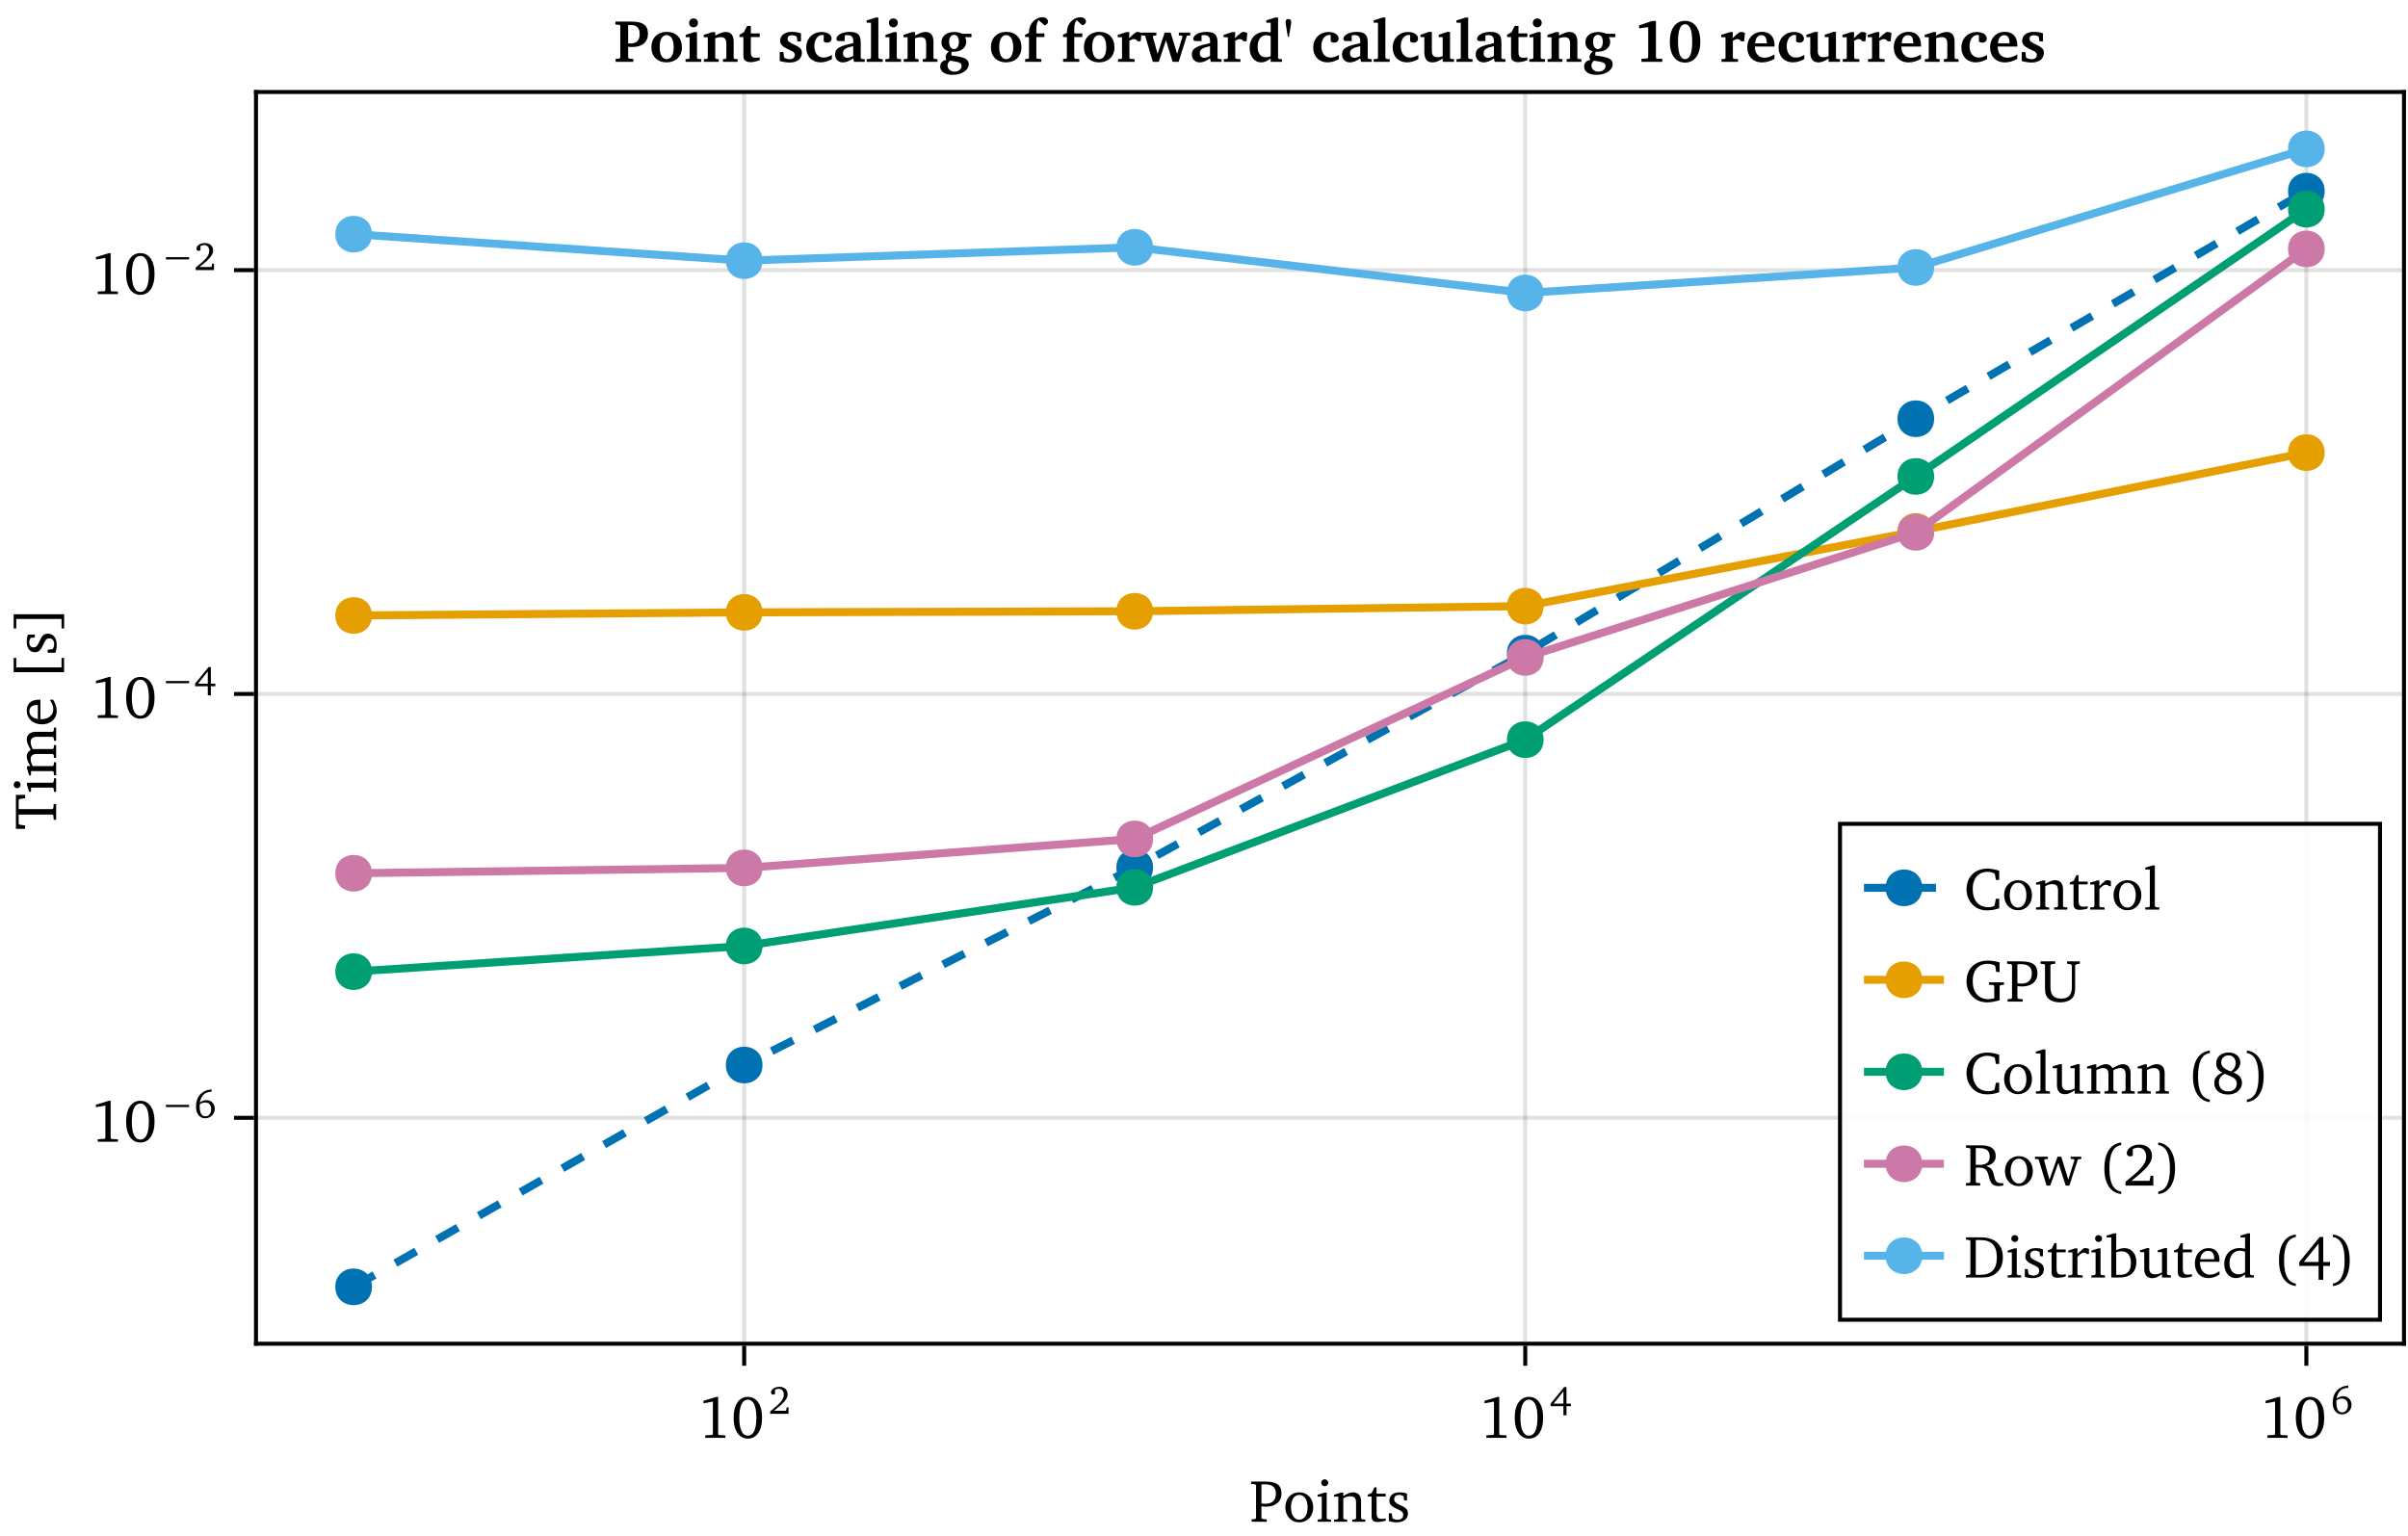 <?xml version="1.0" encoding="UTF-8"?>
<svg xmlns="http://www.w3.org/2000/svg" xmlns:xlink="http://www.w3.org/1999/xlink" width="602" height="384" viewBox="0 0 602 384">
<defs>
<g>
<g id="glyph-0-0-e91d2719">
<path d="M 0.5 0 L 4.281 0 L 4.281 -0.609 L 3.203 -0.688 L 2.953 -0.906 L 2.953 -3.859 C 3.422 -3.812 3.797 -3.781 4.078 -3.781 C 6.5 -3.781 7.969 -5.078 7.969 -7 C 7.969 -9.281 6.672 -10.062 3.797 -10.062 L 0.375 -10.062 L 0.375 -9.469 L 1.344 -9.375 L 1.609 -9.172 L 1.609 -0.906 L 1.344 -0.688 L 0.5 -0.609 Z M 2.953 -4.578 L 2.953 -9.344 C 3.219 -9.375 3.5 -9.375 3.734 -9.375 C 5.656 -9.375 6.562 -8.641 6.562 -7.031 C 6.562 -5.391 5.656 -4.5 3.938 -4.5 C 3.719 -4.5 3.391 -4.531 2.953 -4.578 Z M 2.953 -4.578 "/>
</g>
<g id="glyph-0-1-e91d2719">
<path d="M 4.031 -7.359 C 2.016 -7.359 0.562 -5.844 0.562 -3.609 C 0.562 -1.391 2.031 0.141 4.031 0.141 C 6.047 0.141 7.531 -1.391 7.531 -3.609 C 7.531 -5.828 6.062 -7.359 4.031 -7.359 Z M 4.031 -6.719 C 5.25 -6.719 6.125 -5.547 6.125 -3.609 C 6.125 -1.672 5.25 -0.516 4.031 -0.516 C 2.828 -0.516 1.969 -1.688 1.969 -3.609 C 1.969 -5.562 2.812 -6.719 4.031 -6.719 Z M 4.031 -6.719 "/>
</g>
<g id="glyph-0-2-e91d2719">
<path d="M 2.312 -10.625 C 1.828 -10.625 1.438 -10.25 1.438 -9.75 C 1.438 -9.266 1.828 -8.891 2.312 -8.891 C 2.797 -8.891 3.188 -9.266 3.188 -9.75 C 3.188 -10.234 2.797 -10.625 2.312 -10.625 Z M 2.25 -7.297 L 0.531 -6.75 L 0.531 -6.281 L 1.578 -6.281 L 1.578 -0.859 L 1.312 -0.609 L 0.531 -0.547 L 0.531 0 L 3.906 0 L 3.906 -0.547 L 3.094 -0.609 L 2.812 -0.859 L 2.812 -7.297 Z M 2.25 -7.297 "/>
</g>
<g id="glyph-0-3-e91d2719">
<path d="M 0.453 0 L 3.734 0 L 3.734 -0.547 L 3.016 -0.609 L 2.766 -0.859 L 2.766 -5.875 C 3.406 -6.203 3.953 -6.375 4.438 -6.375 C 5.547 -6.375 5.953 -5.922 5.953 -4.828 L 5.953 -0.859 L 5.703 -0.609 L 4.984 -0.547 L 4.984 0 L 8.266 0 L 8.266 -0.547 L 7.453 -0.609 L 7.203 -0.859 L 7.203 -5.078 C 7.203 -6.578 6.484 -7.359 5.172 -7.359 C 4.531 -7.359 3.766 -7.016 2.766 -6.469 L 2.766 -7.297 L 2.188 -7.297 L 0.453 -6.75 L 0.453 -6.281 L 1.516 -6.281 L 1.516 -0.859 L 1.266 -0.609 L 0.453 -0.547 Z M 0.453 0 "/>
</g>
<g id="glyph-0-4-e91d2719">
<path d="M 1.312 -6.312 L 1.312 -1.469 C 1.312 -0.406 1.641 0.047 2.875 0.047 C 3.469 0.047 4.141 -0.062 4.844 -0.281 L 4.844 -0.844 C 4.5 -0.766 4.156 -0.719 3.812 -0.719 C 2.766 -0.719 2.562 -1.219 2.562 -2.359 L 2.562 -6.312 L 4.844 -6.312 L 4.844 -7.016 L 2.562 -7.016 L 2.562 -8.609 L 2.016 -8.609 L 1.359 -7.219 L 0.375 -6.781 L 0.375 -6.312 Z M 1.312 -6.312 "/>
</g>
<g id="glyph-0-5-e91d2719">
<path d="M 5.156 -7.031 C 4.656 -7.266 4.062 -7.359 3.406 -7.359 C 1.688 -7.359 0.75 -6.578 0.75 -5.266 C 0.75 -4.266 1.406 -3.781 2.688 -3.203 C 3.672 -2.766 4.219 -2.484 4.219 -1.703 C 4.219 -1 3.672 -0.5 2.812 -0.5 C 2.375 -0.5 1.953 -0.609 1.531 -0.859 L 1.344 -2.125 L 0.625 -2.125 L 0.625 -0.188 C 1.156 0.016 1.812 0.141 2.578 0.141 C 4.344 0.141 5.391 -0.719 5.391 -2.109 C 5.391 -2.672 5.172 -3.125 4.812 -3.406 C 4.312 -3.812 3.75 -4.016 3.219 -4.281 C 2.391 -4.688 1.953 -5 1.953 -5.641 C 1.953 -6.312 2.406 -6.719 3.188 -6.719 C 3.562 -6.719 3.922 -6.609 4.312 -6.406 L 4.422 -5.344 L 5.156 -5.344 Z M 5.156 -7.031 "/>
</g>
<g id="glyph-1-0-e91d2719">
<path d="M 4.672 -10.25 L 1.406 -9.266 L 1.406 -8.641 L 3.766 -9.062 L 3.766 -0.984 L 3.578 -0.734 L 1.859 -0.641 L 1.859 0 L 6.891 0 L 6.891 -0.625 L 5.266 -0.703 L 5.078 -0.938 L 5.078 -10.25 Z M 4.672 -10.25 "/>
</g>
<g id="glyph-1-1-e91d2719">
<path d="M 4.172 -10.25 C 2.031 -10.25 0.609 -8.359 0.609 -5.047 C 0.609 -1.719 2.031 0.188 4.172 0.188 C 6.312 0.188 7.719 -1.719 7.719 -5.047 C 7.719 -8.359 6.312 -10.25 4.172 -10.25 Z M 4.172 -9.547 C 5.547 -9.547 6.297 -8.016 6.297 -5.047 C 6.297 -2.062 5.547 -0.547 4.172 -0.547 C 2.797 -0.547 2.031 -2.062 2.031 -5.031 C 2.031 -8.016 2.797 -9.547 4.172 -9.547 Z M 4.172 -9.547 "/>
</g>
<g id="glyph-1-2-e91d2719">
<path d="M 8.812 -0.344 L 8.812 -2.719 L 7.984 -2.719 L 7.656 -1.047 L 7.406 -0.812 C 6.953 -0.672 6.531 -0.609 6.109 -0.609 C 3.672 -0.609 2.188 -2.297 2.188 -5.141 C 2.188 -7.828 3.641 -9.453 5.875 -9.453 C 6.469 -9.453 7 -9.312 7.562 -9.062 L 7.75 -8.797 L 7.984 -7.422 L 8.812 -7.422 L 8.812 -9.734 C 7.719 -10.078 6.734 -10.25 5.844 -10.25 C 2.734 -10.25 0.641 -8.156 0.641 -5.047 C 0.641 -3.078 1.641 -1.328 3.234 -0.422 C 3.938 -0.031 4.797 0.188 5.797 0.188 C 6.797 0.188 7.828 0 8.812 -0.344 Z M 8.812 -0.344 "/>
</g>
<g id="glyph-1-3-e91d2719">
<path d="M 4.031 -7.359 C 2.016 -7.359 0.562 -5.844 0.562 -3.609 C 0.562 -1.391 2.031 0.141 4.031 0.141 C 6.047 0.141 7.531 -1.391 7.531 -3.609 C 7.531 -5.828 6.062 -7.359 4.031 -7.359 Z M 4.031 -6.719 C 5.25 -6.719 6.125 -5.547 6.125 -3.609 C 6.125 -1.672 5.25 -0.516 4.031 -0.516 C 2.828 -0.516 1.969 -1.688 1.969 -3.609 C 1.969 -5.562 2.812 -6.719 4.031 -6.719 Z M 4.031 -6.719 "/>
</g>
<g id="glyph-1-4-e91d2719">
<path d="M 1.312 -6.312 L 1.312 -1.469 C 1.312 -0.406 1.641 0.047 2.875 0.047 C 3.469 0.047 4.141 -0.062 4.844 -0.281 L 4.844 -0.844 C 4.5 -0.766 4.156 -0.719 3.812 -0.719 C 2.766 -0.719 2.562 -1.219 2.562 -2.359 L 2.562 -6.312 L 4.844 -6.312 L 4.844 -7.016 L 2.562 -7.016 L 2.562 -8.609 L 2.016 -8.609 L 1.359 -7.219 L 0.375 -6.781 L 0.375 -6.312 Z M 1.312 -6.312 "/>
</g>
<g id="glyph-1-5-e91d2719">
<path d="M 0.453 0 L 4.062 0 L 4.062 -0.547 L 3.016 -0.609 L 2.766 -0.859 L 2.766 -5.141 C 3.375 -5.859 3.906 -6.234 4.391 -6.234 C 4.703 -6.234 4.969 -6.125 5.156 -5.875 L 5.641 -5.875 L 5.641 -7.172 C 5.328 -7.312 5.047 -7.359 4.734 -7.359 C 4.625 -7.359 4.484 -7.359 4.359 -7.328 C 3.828 -6.906 3.281 -6.422 2.766 -5.875 L 2.766 -7.297 L 2.188 -7.297 L 0.453 -6.75 L 0.453 -6.281 L 1.516 -6.281 L 1.516 -0.859 L 1.25 -0.609 L 0.453 -0.547 Z M 0.453 0 "/>
</g>
<g id="glyph-1-6-e91d2719">
<path d="M 0.422 0 L 3.938 0 L 3.938 -0.547 L 3.078 -0.609 L 2.812 -0.859 L 2.812 -11.047 L 2.234 -11.047 L 0.406 -10.5 L 0.406 -10.031 L 1.562 -10.031 L 1.562 -0.859 L 1.312 -0.609 L 0.422 -0.547 Z M 0.422 0 "/>
</g>
<g id="glyph-1-7-e91d2719">
<path d="M 6.25 -4.828 L 6.25 -4.219 L 7.312 -4.141 L 7.578 -3.938 L 7.578 -0.812 C 6.984 -0.672 6.484 -0.609 6.047 -0.609 C 3.688 -0.609 2.188 -2.312 2.188 -5.141 C 2.188 -7.844 3.625 -9.453 5.922 -9.453 C 6.531 -9.453 7.078 -9.312 7.641 -9.062 L 7.844 -8.797 L 8.062 -7.422 L 8.906 -7.422 L 8.906 -9.812 C 7.922 -10.094 6.938 -10.25 6.031 -10.25 C 2.719 -10.25 0.641 -8.203 0.641 -5.047 C 0.641 -3.078 1.625 -1.328 3.234 -0.422 C 3.938 -0.031 4.812 0.188 5.812 0.188 C 6.703 0.188 7.734 0 8.922 -0.344 L 8.922 -3.938 L 9.188 -4.141 L 10 -4.219 L 10 -4.828 Z M 6.25 -4.828 "/>
</g>
<g id="glyph-1-8-e91d2719">
<path d="M 0.5 0 L 4.281 0 L 4.281 -0.609 L 3.203 -0.688 L 2.953 -0.906 L 2.953 -3.859 C 3.422 -3.812 3.797 -3.781 4.078 -3.781 C 6.5 -3.781 7.969 -5.078 7.969 -7 C 7.969 -9.281 6.672 -10.062 3.797 -10.062 L 0.375 -10.062 L 0.375 -9.469 L 1.344 -9.375 L 1.609 -9.172 L 1.609 -0.906 L 1.344 -0.688 L 0.5 -0.609 Z M 2.953 -4.578 L 2.953 -9.344 C 3.219 -9.375 3.5 -9.375 3.734 -9.375 C 5.656 -9.375 6.562 -8.641 6.562 -7.031 C 6.562 -5.391 5.656 -4.5 3.938 -4.5 C 3.719 -4.5 3.391 -4.531 2.953 -4.578 Z M 2.953 -4.578 "/>
</g>
<g id="glyph-1-9-e91d2719">
<path d="M 0.375 -10.062 L 0.375 -9.469 L 1.234 -9.375 L 1.484 -9.172 L 1.484 -3.594 C 1.484 -2.484 1.562 -1.672 2.141 -0.953 C 2.719 -0.266 3.828 0.188 5.25 0.188 C 6.672 0.188 7.781 -0.266 8.359 -0.953 C 8.938 -1.672 9.016 -2.5 9.016 -3.594 L 9.016 -9.062 L 9.281 -9.328 L 10.188 -9.469 L 10.188 -10.062 L 7.016 -10.062 L 7.016 -9.469 L 7.922 -9.328 L 8.203 -9.062 L 8.203 -3.734 C 8.203 -1.688 7.422 -0.75 5.531 -0.75 C 3.609 -0.75 2.844 -1.688 2.844 -3.734 L 2.844 -9.172 L 3.125 -9.375 L 4.047 -9.469 L 4.047 -10.062 Z M 0.375 -10.062 "/>
</g>
<g id="glyph-1-10-e91d2719">
<path d="M 2.125 -7.359 L 0.391 -6.812 L 0.391 -6.344 L 1.453 -6.344 L 1.453 -2.141 C 1.453 -0.641 2.172 0.156 3.469 0.156 C 4.203 0.156 5 -0.188 5.891 -0.844 L 5.891 0 L 8.109 0 L 8.109 -0.547 L 7.406 -0.609 L 7.141 -0.859 L 7.141 -7.359 L 6.562 -7.359 L 4.828 -6.812 L 4.828 -6.344 L 5.891 -6.344 L 5.891 -1.266 C 5.281 -0.953 4.703 -0.812 4.156 -0.812 C 3.156 -0.812 2.703 -1.312 2.703 -2.406 L 2.703 -7.359 Z M 2.125 -7.359 "/>
</g>
<g id="glyph-1-11-e91d2719">
<path d="M 6.812 -6.359 C 6.469 -7.016 5.891 -7.359 5.156 -7.359 C 4.531 -7.359 3.75 -7.047 2.766 -6.469 L 2.766 -7.297 L 2.188 -7.297 L 0.453 -6.75 L 0.453 -6.281 L 1.516 -6.281 L 1.516 -0.859 L 1.266 -0.609 L 0.453 -0.547 L 0.453 0 L 3.734 0 L 3.734 -0.547 L 3.016 -0.609 L 2.766 -0.859 L 2.766 -5.875 C 3.422 -6.203 3.969 -6.375 4.469 -6.375 C 5.375 -6.375 5.797 -5.875 5.797 -4.828 L 5.797 -0.859 L 5.531 -0.609 L 4.812 -0.547 L 4.812 0 L 8.016 0 L 8.016 -0.547 L 7.312 -0.609 L 7.031 -0.859 L 7.031 -5.875 C 7.688 -6.188 8.25 -6.375 8.734 -6.375 C 9.656 -6.375 10.078 -5.875 10.078 -4.828 L 10.078 -0.859 L 9.812 -0.609 L 9.109 -0.547 L 9.109 0 L 12.375 0 L 12.375 -0.547 L 11.578 -0.609 L 11.328 -0.859 L 11.328 -5.078 C 11.328 -6.562 10.578 -7.359 9.391 -7.359 C 8.797 -7.359 7.938 -7.016 6.812 -6.359 Z M 6.812 -6.359 "/>
</g>
<g id="glyph-1-12-e91d2719">
<path d="M 0.453 0 L 3.734 0 L 3.734 -0.547 L 3.016 -0.609 L 2.766 -0.859 L 2.766 -5.875 C 3.406 -6.203 3.953 -6.375 4.438 -6.375 C 5.547 -6.375 5.953 -5.922 5.953 -4.828 L 5.953 -0.859 L 5.703 -0.609 L 4.984 -0.547 L 4.984 0 L 8.266 0 L 8.266 -0.547 L 7.453 -0.609 L 7.203 -0.859 L 7.203 -5.078 C 7.203 -6.578 6.484 -7.359 5.172 -7.359 C 4.531 -7.359 3.766 -7.016 2.766 -6.469 L 2.766 -7.297 L 2.188 -7.297 L 0.453 -6.75 L 0.453 -6.281 L 1.516 -6.281 L 1.516 -0.859 L 1.266 -0.609 L 0.453 -0.547 Z M 0.453 0 "/>
</g>
<g id="glyph-1-13-e91d2719">
</g>
<g id="glyph-1-14-e91d2719">
<path d="M 5.797 -10.766 C 3.125 -10.438 1.594 -8.172 1.594 -4.281 C 1.594 -0.438 3.188 1.828 5.797 2.125 L 5.797 1.5 C 3.781 1.156 2.859 -0.734 2.859 -4.266 C 2.859 -7.859 3.734 -9.781 5.797 -10.141 Z M 5.797 -10.766 "/>
</g>
<g id="glyph-1-15-e91d2719">
<path d="M 4.812 -5.531 C 3.188 -6.125 2.391 -6.797 2.391 -7.781 C 2.391 -8.781 3.172 -9.562 4.203 -9.562 C 5.297 -9.562 6.016 -8.812 6.016 -7.609 C 6.016 -6.812 5.594 -6.047 4.812 -5.531 Z M 5.438 -5.266 C 6.562 -5.844 7.172 -6.766 7.172 -7.75 C 7.172 -9.203 6.047 -10.281 4.25 -10.281 C 2.391 -10.281 1.141 -9.156 1.141 -7.562 C 1.141 -6.484 1.688 -5.688 2.719 -5.25 C 1.344 -4.719 0.656 -3.844 0.656 -2.656 C 0.656 -0.953 1.969 0.234 4.125 0.234 C 6.203 0.234 7.594 -1.094 7.594 -2.688 C 7.594 -3.859 6.859 -4.766 5.438 -5.266 Z M 3.281 -4.938 C 5.297 -4.188 6.297 -3.719 6.297 -2.531 C 6.297 -1.344 5.453 -0.547 4.172 -0.547 C 2.734 -0.547 1.812 -1.422 1.812 -2.75 C 1.812 -3.75 2.266 -4.391 3.281 -4.938 Z M 3.281 -4.938 "/>
</g>
<g id="glyph-1-16-e91d2719">
<path d="M 0.469 -10.766 L 0.469 -10.141 C 2.516 -9.781 3.391 -7.859 3.391 -4.266 C 3.391 -0.734 2.469 1.156 0.469 1.5 L 0.469 2.125 C 3.078 1.828 4.672 -0.438 4.672 -4.281 C 4.672 -8.172 3.141 -10.438 0.469 -10.766 Z M 0.469 -10.766 "/>
</g>
<g id="glyph-1-17-e91d2719">
<path d="M 0.5 -10.062 L 0.5 -9.469 L 1.344 -9.375 L 1.609 -9.172 L 1.609 -0.906 L 1.344 -0.688 L 0.5 -0.609 L 0.5 0 L 4.062 0 L 4.062 -0.609 L 3.203 -0.688 L 2.953 -0.906 L 2.953 -4.469 C 3.219 -4.484 3.484 -4.5 3.703 -4.5 C 5.062 -4.5 5.656 -4.109 6.062 -2.875 C 6.375 -1.922 6.438 -0.938 7.156 -0.312 C 7.5 -0.016 8 0.125 8.672 0.125 C 9.016 0.125 9.391 0.078 9.844 -0.016 L 9.844 -0.578 C 9.797 -0.578 9.75 -0.578 9.703 -0.578 C 8.562 -0.578 8.078 -0.766 7.75 -1.656 C 7.484 -2.359 7.469 -3.188 7.047 -3.875 C 6.75 -4.359 6.234 -4.688 5.5 -4.875 C 7.125 -5.234 7.938 -6.078 7.938 -7.359 C 7.938 -9.203 6.75 -10.062 4.312 -10.062 Z M 2.953 -9.375 L 3.672 -9.375 C 5.531 -9.375 6.438 -8.812 6.438 -7.25 C 6.438 -5.766 5.578 -5.172 3.781 -5.172 C 3.688 -5.172 3.422 -5.172 2.953 -5.188 Z M 2.953 -9.375 "/>
</g>
<g id="glyph-1-18-e91d2719">
<path d="M -0.031 -7.219 L -0.031 -6.656 L 0.891 -6.562 L 2.875 0 L 3.812 0 L 5.828 -5.688 L 7.656 0 L 8.578 0 L 10.719 -6.547 L 11.562 -6.656 L 11.562 -7.219 L 8.906 -7.219 L 8.906 -6.656 L 9.719 -6.594 L 9.844 -6.359 L 8.312 -1.484 L 6.547 -7.219 L 5.625 -7.219 L 3.609 -1.484 L 2.25 -6.359 L 2.438 -6.594 L 3.219 -6.656 L 3.219 -7.219 Z M -0.031 -7.219 "/>
</g>
<g id="glyph-1-19-e91d2719">
<path d="M 2.109 -1.188 C 5.438 -3.828 7.25 -5.516 7.25 -7.406 C 7.25 -9.109 6.062 -10.25 4.125 -10.25 C 2.266 -10.25 0.938 -9.188 0.938 -8.125 C 0.938 -7.625 1.266 -7.297 1.781 -7.297 C 2.031 -7.297 2.25 -7.359 2.453 -7.516 L 2.453 -9.125 C 2.906 -9.375 3.344 -9.484 3.797 -9.484 C 5.047 -9.484 5.797 -8.641 5.797 -7.219 C 5.797 -5.25 3.922 -3.609 0.625 -0.938 L 0.625 0 L 7.578 0 L 7.578 -2.453 L 6.906 -2.453 L 6.625 -1.188 Z M 2.109 -1.188 "/>
</g>
<g id="glyph-1-20-e91d2719">
<path d="M 4.203 -10.062 L 0.5 -10.062 L 0.5 -9.469 L 1.344 -9.375 L 1.609 -9.172 L 1.609 -0.906 L 1.344 -0.688 L 0.5 -0.609 L 0.5 0 L 4.203 0 C 5.703 0 6.844 -0.172 7.859 -0.938 C 9.094 -1.859 9.734 -3.25 9.734 -5.047 C 9.734 -8.188 7.75 -10.062 4.203 -10.062 Z M 2.953 -9.375 L 4.141 -9.375 C 6.891 -9.375 8.219 -7.969 8.219 -5.047 C 8.219 -2.125 6.891 -0.688 4.141 -0.688 L 2.953 -0.688 Z M 2.953 -9.375 "/>
</g>
<g id="glyph-1-21-e91d2719">
<path d="M 2.312 -10.625 C 1.828 -10.625 1.438 -10.25 1.438 -9.75 C 1.438 -9.266 1.828 -8.891 2.312 -8.891 C 2.797 -8.891 3.188 -9.266 3.188 -9.75 C 3.188 -10.234 2.797 -10.625 2.312 -10.625 Z M 2.25 -7.297 L 0.531 -6.75 L 0.531 -6.281 L 1.578 -6.281 L 1.578 -0.859 L 1.312 -0.609 L 0.531 -0.547 L 0.531 0 L 3.906 0 L 3.906 -0.547 L 3.094 -0.609 L 2.812 -0.859 L 2.812 -7.297 Z M 2.25 -7.297 "/>
</g>
<g id="glyph-1-22-e91d2719">
<path d="M 1.969 -11.047 L 0.125 -10.5 L 0.125 -10.031 L 1.297 -10.031 L 1.297 0 L 3.203 0 C 6.078 0 7.562 -1.359 7.562 -3.938 C 7.562 -5.984 6.359 -7.359 4.594 -7.359 C 3.938 -7.359 3.25 -7.188 2.531 -6.844 L 2.531 -11.047 Z M 2.531 -0.688 L 2.531 -6.328 C 3.031 -6.484 3.484 -6.562 3.859 -6.562 C 5.359 -6.562 6.203 -5.531 6.203 -3.656 C 6.203 -1.594 5.312 -0.672 3.359 -0.672 C 3.281 -0.672 3 -0.672 2.531 -0.688 Z M 2.531 -0.688 "/>
</g>
<g id="glyph-1-23-e91d2719">
<path d="M 6.719 -1.594 C 5.859 -1.016 5.109 -0.719 4.359 -0.719 C 2.844 -0.719 1.844 -1.859 1.844 -3.781 C 1.844 -3.828 1.844 -3.891 1.844 -3.938 L 6.703 -3.938 C 6.719 -4.109 6.719 -4.266 6.719 -4.406 C 6.719 -6.25 5.656 -7.359 4.016 -7.359 C 2.016 -7.359 0.562 -5.812 0.562 -3.562 C 0.562 -1.344 1.922 0.141 3.906 0.141 C 4.844 0.141 5.812 -0.172 6.719 -0.766 Z M 5.391 -4.578 L 1.922 -4.578 C 2.016 -5.844 2.859 -6.688 3.828 -6.688 C 4.828 -6.688 5.391 -6.031 5.391 -4.812 C 5.391 -4.734 5.391 -4.656 5.391 -4.578 Z M 5.391 -4.578 "/>
</g>
<g id="glyph-1-24-e91d2719">
<path d="M 5.75 -10.031 L 5.75 -7.219 C 5.281 -7.312 4.828 -7.375 4.406 -7.375 C 2.125 -7.375 0.547 -5.781 0.547 -3.375 C 0.547 -1.281 1.797 0.141 3.438 0.141 C 4.266 0.141 4.984 -0.172 5.75 -0.781 L 5.75 0 L 7.969 0 L 7.969 -0.547 L 7.25 -0.609 L 6.984 -0.859 L 6.984 -11.047 L 6.422 -11.047 L 4.594 -10.5 L 4.594 -10.031 Z M 5.75 -1.328 C 5.188 -0.984 4.656 -0.812 4.109 -0.812 C 2.766 -0.812 1.859 -1.875 1.859 -3.625 C 1.859 -5.5 2.906 -6.719 4.422 -6.719 C 4.781 -6.719 5.234 -6.625 5.75 -6.484 Z M 5.75 -1.328 "/>
</g>
<g id="glyph-1-25-e91d2719">
<path d="M 5.516 -10.156 L 0.406 -3.891 L 0.406 -2.906 L 5.234 -2.906 L 5.234 0.562 L 6.391 0.562 L 6.391 -2.906 L 8.078 -2.906 L 8.078 -3.891 L 6.391 -3.891 L 6.391 -10.156 Z M 5.234 -8.516 L 5.234 -3.891 L 1.531 -3.891 Z M 5.234 -8.516 "/>
</g>
<g id="glyph-2-0-e91d2719">
<path d="M 1.391 -0.781 C 3.594 -2.531 4.781 -3.641 4.781 -4.891 C 4.781 -6.016 4 -6.766 2.719 -6.766 C 1.5 -6.766 0.625 -6.062 0.625 -5.375 C 0.625 -5.031 0.828 -4.812 1.172 -4.812 C 1.344 -4.812 1.484 -4.859 1.625 -4.969 L 1.625 -6.016 C 1.922 -6.188 2.203 -6.266 2.5 -6.266 C 3.328 -6.266 3.828 -5.703 3.828 -4.766 C 3.828 -3.469 2.578 -2.391 0.422 -0.625 L 0.422 0 L 5 0 L 5 -1.625 L 4.562 -1.625 L 4.375 -0.781 Z M 1.391 -0.781 "/>
</g>
<g id="glyph-3-0-e91d2719">
<path d="M 3.641 -6.703 L 0.266 -2.562 L 0.266 -1.922 L 3.453 -1.922 L 3.453 0.359 L 4.219 0.359 L 4.219 -1.922 L 5.344 -1.922 L 5.344 -2.562 L 4.219 -2.562 L 4.219 -6.703 Z M 3.453 -5.625 L 3.453 -2.562 L 1.016 -2.562 Z M 3.453 -5.625 "/>
</g>
<g id="glyph-3-1-e91d2719">
<path d="M 4.391 -7.078 C 1.969 -6.922 0.5 -5.281 0.5 -2.75 C 0.5 -0.953 1.469 0.125 2.797 0.125 C 4.156 0.125 5.203 -0.906 5.203 -2.25 C 5.203 -3.5 4.312 -4.406 3.141 -4.406 C 2.562 -4.406 1.969 -4.203 1.453 -3.797 C 1.766 -5.562 2.781 -6.5 4.359 -6.5 C 4.375 -6.5 4.375 -6.5 4.391 -6.5 Z M 1.438 -3.375 C 1.844 -3.672 2.328 -3.812 2.875 -3.812 C 3.719 -3.812 4.297 -3.188 4.297 -2.156 C 4.297 -1.109 3.703 -0.359 2.875 -0.359 C 1.953 -0.359 1.422 -1.188 1.422 -2.766 C 1.422 -2.953 1.422 -3.156 1.438 -3.375 Z M 1.438 -3.375 "/>
</g>
<g id="glyph-4-0-e91d2719">
<path d="M -10.062 -0.234 L -7.75 -0.234 L -7.75 -1.062 L -9.156 -1.281 L -9.375 -1.484 L -9.375 -3.797 L -0.906 -3.797 L -0.688 -3.531 L -0.609 -2.516 L 0 -2.516 L 0 -6.438 L -0.609 -6.438 L -0.688 -5.438 L -0.906 -5.156 L -9.375 -5.156 L -9.375 -7.469 L -9.156 -7.688 L -7.75 -7.891 L -7.75 -8.719 L -10.062 -8.719 Z M -10.062 -0.234 "/>
</g>
<g id="glyph-4-1-e91d2719">
<path d="M -7.031 -5.156 C -7.266 -4.656 -7.359 -4.062 -7.359 -3.406 C -7.359 -1.688 -6.578 -0.75 -5.266 -0.75 C -4.266 -0.75 -3.781 -1.406 -3.203 -2.688 C -2.766 -3.672 -2.484 -4.219 -1.703 -4.219 C -1 -4.219 -0.5 -3.672 -0.5 -2.812 C -0.5 -2.375 -0.609 -1.953 -0.859 -1.531 L -2.125 -1.344 L -2.125 -0.625 L -0.188 -0.625 C 0.016 -1.156 0.141 -1.812 0.141 -2.578 C 0.141 -4.344 -0.719 -5.391 -2.109 -5.391 C -2.672 -5.391 -3.125 -5.172 -3.406 -4.812 C -3.812 -4.312 -4.016 -3.75 -4.281 -3.219 C -4.688 -2.391 -5 -1.953 -5.641 -1.953 C -6.312 -1.953 -6.719 -2.406 -6.719 -3.188 C -6.719 -3.562 -6.609 -3.922 -6.406 -4.312 L -5.344 -4.422 L -5.344 -5.156 Z M -7.031 -5.156 "/>
</g>
<g id="glyph-5-0-e91d2719">
<path d="M -10.625 -2.312 C -10.625 -1.828 -10.25 -1.438 -9.75 -1.438 C -9.266 -1.438 -8.891 -1.828 -8.891 -2.312 C -8.891 -2.797 -9.266 -3.188 -9.75 -3.188 C -10.234 -3.188 -10.625 -2.797 -10.625 -2.312 Z M -7.297 -2.25 L -6.75 -0.531 L -6.281 -0.531 L -6.281 -1.578 L -0.859 -1.578 L -0.609 -1.312 L -0.547 -0.531 L 0 -0.531 L 0 -3.906 L -0.547 -3.906 L -0.609 -3.094 L -0.859 -2.812 L -7.297 -2.812 Z M -7.297 -2.25 "/>
</g>
<g id="glyph-5-1-e91d2719">
</g>
<g id="glyph-6-0-e91d2719">
<path d="M -6.359 -6.812 C -7.016 -6.469 -7.359 -5.891 -7.359 -5.156 C -7.359 -4.531 -7.047 -3.75 -6.469 -2.766 L -7.297 -2.766 L -7.297 -2.188 L -6.75 -0.453 L -6.281 -0.453 L -6.281 -1.516 L -0.859 -1.516 L -0.609 -1.266 L -0.547 -0.453 L 0 -0.453 L 0 -3.734 L -0.547 -3.734 L -0.609 -3.016 L -0.859 -2.766 L -5.875 -2.766 C -6.203 -3.422 -6.375 -3.969 -6.375 -4.469 C -6.375 -5.375 -5.875 -5.797 -4.828 -5.797 L -0.859 -5.797 L -0.609 -5.531 L -0.547 -4.812 L 0 -4.812 L 0 -8.016 L -0.547 -8.016 L -0.609 -7.312 L -0.859 -7.031 L -5.875 -7.031 C -6.188 -7.688 -6.375 -8.25 -6.375 -8.734 C -6.375 -9.656 -5.875 -10.078 -4.828 -10.078 L -0.859 -10.078 L -0.609 -9.812 L -0.547 -9.109 L 0 -9.109 L 0 -12.375 L -0.547 -12.375 L -0.609 -11.578 L -0.859 -11.328 L -5.078 -11.328 C -6.562 -11.328 -7.359 -10.578 -7.359 -9.391 C -7.359 -8.797 -7.016 -7.938 -6.359 -6.812 Z M -6.359 -6.812 "/>
</g>
<g id="glyph-7-0-e91d2719">
<path d="M -1.594 -6.719 C -1.016 -5.859 -0.719 -5.109 -0.719 -4.359 C -0.719 -2.844 -1.859 -1.844 -3.781 -1.844 C -3.828 -1.844 -3.891 -1.844 -3.938 -1.844 L -3.938 -6.703 C -4.109 -6.719 -4.266 -6.719 -4.406 -6.719 C -6.25 -6.719 -7.359 -5.656 -7.359 -4.016 C -7.359 -2.016 -5.812 -0.562 -3.562 -0.562 C -1.344 -0.562 0.141 -1.922 0.141 -3.906 C 0.141 -4.844 -0.172 -5.812 -0.766 -6.719 Z M -4.578 -5.391 L -4.578 -1.922 C -5.844 -2.016 -6.688 -2.859 -6.688 -3.828 C -6.688 -4.828 -6.031 -5.391 -4.812 -5.391 C -4.734 -5.391 -4.656 -5.391 -4.578 -5.391 Z M -4.578 -5.391 "/>
</g>
<g id="glyph-8-0-e91d2719">
<path d="M -10.625 -2.078 L 1.984 -2.078 L 1.984 -5.641 L 1.344 -5.641 L 1.344 -3.266 L -9.969 -3.266 L -9.969 -5.641 L -10.625 -5.641 Z M -10.625 -2.078 "/>
</g>
<g id="glyph-9-0-e91d2719">
<path d="M -10.625 -0.688 L -9.969 -0.688 L -9.969 -3.062 L 1.344 -3.062 L 1.344 -0.688 L 2 -0.688 L 2 -4.234 L -10.625 -4.234 Z M -10.625 -0.688 "/>
</g>
<g id="glyph-10-0-e91d2719">
<path d="M 4.672 -10.25 L 1.406 -9.266 L 1.406 -8.641 L 3.766 -9.062 L 3.766 -0.984 L 3.578 -0.734 L 1.859 -0.641 L 1.859 0 L 6.891 0 L 6.891 -0.625 L 5.266 -0.703 L 5.078 -0.938 L 5.078 -10.25 Z M 4.672 -10.25 "/>
</g>
<g id="glyph-11-0-e91d2719">
<path d="M 1.234 -3.234 L 1.234 -2.672 L 7.031 -2.672 L 7.031 -3.234 Z M 1.234 -3.234 "/>
</g>
<g id="glyph-12-0-e91d2719">
<path d="M 4.391 -7.078 C 1.969 -6.922 0.5 -5.281 0.5 -2.75 C 0.5 -0.953 1.469 0.125 2.797 0.125 C 4.156 0.125 5.203 -0.906 5.203 -2.25 C 5.203 -3.5 4.312 -4.406 3.141 -4.406 C 2.562 -4.406 1.969 -4.203 1.453 -3.797 C 1.766 -5.562 2.781 -6.5 4.359 -6.5 C 4.375 -6.5 4.375 -6.5 4.391 -6.5 Z M 1.438 -3.375 C 1.844 -3.672 2.328 -3.812 2.875 -3.812 C 3.719 -3.812 4.297 -3.188 4.297 -2.156 C 4.297 -1.109 3.703 -0.359 2.875 -0.359 C 1.953 -0.359 1.422 -1.188 1.422 -2.766 C 1.422 -2.953 1.422 -3.156 1.438 -3.375 Z M 1.438 -3.375 "/>
</g>
<g id="glyph-12-1-e91d2719">
<path d="M 3.641 -6.703 L 0.266 -2.562 L 0.266 -1.922 L 3.453 -1.922 L 3.453 0.359 L 4.219 0.359 L 4.219 -1.922 L 5.344 -1.922 L 5.344 -2.562 L 4.219 -2.562 L 4.219 -6.703 Z M 3.453 -5.625 L 3.453 -2.562 L 1.016 -2.562 Z M 3.453 -5.625 "/>
</g>
<g id="glyph-13-0-e91d2719">
<path d="M 1.234 -3.234 L 1.234 -2.672 L 7.031 -2.672 L 7.031 -3.234 Z M 1.234 -3.234 "/>
</g>
<g id="glyph-14-0-e91d2719">
<path d="M 1.391 -0.781 C 3.594 -2.531 4.781 -3.641 4.781 -4.891 C 4.781 -6.016 4 -6.766 2.719 -6.766 C 1.5 -6.766 0.625 -6.062 0.625 -5.375 C 0.625 -5.031 0.828 -4.812 1.172 -4.812 C 1.344 -4.812 1.484 -4.859 1.625 -4.969 L 1.625 -6.016 C 1.922 -6.188 2.203 -6.266 2.5 -6.266 C 3.328 -6.266 3.828 -5.703 3.828 -4.766 C 3.828 -3.469 2.578 -2.391 0.422 -0.625 L 0.422 0 L 5 0 L 5 -1.625 L 4.562 -1.625 L 4.375 -0.781 Z M 1.391 -0.781 "/>
</g>
<g id="glyph-15-0-e91d2719">
<path d="M 0.438 0 L 4.859 0 L 4.859 -0.734 L 3.797 -0.812 L 3.562 -1.047 L 3.562 -3.75 C 4.016 -3.719 4.359 -3.703 4.594 -3.703 C 7.109 -3.703 8.516 -4.969 8.516 -7.031 C 8.516 -9.188 7.203 -10.062 4.422 -10.062 L 0.375 -10.062 L 0.375 -9.328 L 1.359 -9.25 L 1.594 -9.047 L 1.594 -1.047 L 1.312 -0.812 L 0.438 -0.734 Z M 3.562 -4.609 L 3.562 -9.188 L 4.344 -9.188 C 5.719 -9.188 6.453 -8.406 6.453 -6.969 C 6.453 -5.391 5.672 -4.578 4.109 -4.578 C 3.938 -4.578 3.766 -4.594 3.562 -4.609 Z M 3.562 -4.609 "/>
</g>
<g id="glyph-15-1-e91d2719">
<path d="M 4.438 -7.484 C 2.078 -7.484 0.562 -5.953 0.562 -3.641 C 0.562 -1.375 2.062 0.125 4.312 0.125 C 6.688 0.125 8.203 -1.391 8.203 -3.609 C 8.203 -6 6.734 -7.484 4.438 -7.484 Z M 4.375 -6.688 C 5.438 -6.688 6.141 -5.625 6.141 -3.656 C 6.141 -1.703 5.469 -0.672 4.359 -0.672 C 3.312 -0.672 2.641 -1.734 2.641 -3.703 C 2.641 -5.641 3.312 -6.688 4.375 -6.688 Z M 4.375 -6.688 "/>
</g>
<g id="glyph-15-2-e91d2719">
<path d="M 2.438 -10.859 C 1.812 -10.859 1.344 -10.375 1.344 -9.734 C 1.344 -9.078 1.844 -8.625 2.438 -8.625 C 3.078 -8.625 3.562 -9.094 3.562 -9.766 C 3.562 -10.375 3.109 -10.859 2.438 -10.859 Z M 2.594 -7.438 L 0.484 -6.734 L 0.484 -6.141 L 1.469 -6.141 L 1.469 -0.953 L 1.266 -0.734 L 0.453 -0.672 L 0.453 0 L 4.375 0 L 4.375 -0.672 L 3.547 -0.734 L 3.312 -0.953 L 3.312 -7.438 Z M 2.594 -7.438 "/>
</g>
<g id="glyph-15-3-e91d2719">
<path d="M 0.469 0 L 4.172 0 L 4.172 -0.672 L 3.516 -0.734 L 3.297 -0.953 L 3.297 -5.906 C 3.875 -6.078 4.344 -6.172 4.719 -6.172 C 5.672 -6.172 6.078 -5.656 6.078 -4.547 L 6.078 -0.953 L 5.859 -0.734 L 5.219 -0.672 L 5.219 0 L 8.891 0 L 8.891 -0.672 L 8.094 -0.734 L 7.906 -0.953 L 7.906 -4.984 C 7.906 -6.641 7.25 -7.469 5.859 -7.469 C 5.203 -7.469 4.359 -7.141 3.297 -6.562 L 3.297 -7.438 L 2.578 -7.438 L 0.422 -6.734 L 0.422 -6.141 L 1.438 -6.141 L 1.438 -0.953 L 1.234 -0.734 L 0.469 -0.672 Z M 0.469 0 "/>
</g>
<g id="glyph-15-4-e91d2719">
<path d="M 1.266 -6.203 L 1.266 -1.844 C 1.266 -1.078 1.281 -0.594 1.797 -0.25 C 2.141 -0.016 2.547 0.078 3.047 0.078 C 3.656 0.078 4.438 -0.078 5.344 -0.406 L 5.344 -1.125 C 5.047 -1.047 4.719 -1.016 4.359 -1.016 C 3.375 -1.016 3.125 -1.406 3.125 -2.469 L 3.125 -6.203 L 5.344 -6.203 L 5.344 -7.109 L 3.125 -7.109 L 3.125 -8.969 L 2.172 -8.969 L 1.391 -7.406 L 0.281 -6.781 L 0.281 -6.203 Z M 1.266 -6.203 "/>
</g>
<g id="glyph-15-5-e91d2719">
</g>
<g id="glyph-15-6-e91d2719">
<path d="M 5.922 -7.125 C 5.156 -7.375 4.406 -7.5 3.656 -7.5 C 1.812 -7.5 0.719 -6.562 0.719 -5.266 C 0.719 -4.359 1.297 -3.844 2.406 -3.281 C 3.562 -2.703 4.375 -2.547 4.375 -1.734 C 4.375 -1.078 3.922 -0.656 3.109 -0.656 C 2.656 -0.656 2.234 -0.766 1.844 -0.969 L 1.688 -1.141 L 1.531 -2.438 L 0.609 -2.438 L 0.609 -0.203 C 1.547 0.047 2.375 0.172 3.094 0.172 C 5.031 0.172 6.156 -0.797 6.156 -2.312 C 6.156 -3.391 5.297 -3.797 3.953 -4.438 C 3.078 -4.875 2.562 -5.125 2.562 -5.766 C 2.562 -6.312 2.969 -6.656 3.703 -6.656 C 4.047 -6.656 4.375 -6.562 4.688 -6.422 L 4.875 -6.25 L 5.031 -5.125 L 5.922 -5.125 Z M 5.922 -7.125 "/>
</g>
<g id="glyph-15-7-e91d2719">
<path d="M 6.953 -0.672 L 6.953 -1.734 C 6.219 -1.297 5.516 -1.062 4.875 -1.062 C 3.484 -1.062 2.562 -2.125 2.562 -3.938 C 2.562 -5.641 3.484 -6.719 4.531 -6.719 C 4.641 -6.719 4.75 -6.703 4.906 -6.672 L 4.906 -5.078 C 5.172 -4.891 5.453 -4.797 5.797 -4.797 C 6.438 -4.797 6.875 -5.234 6.875 -5.812 C 6.875 -6.734 5.938 -7.453 4.391 -7.453 C 2.141 -7.453 0.531 -5.844 0.531 -3.562 C 0.531 -1.391 1.953 0.125 4.125 0.125 C 5.078 0.125 6 -0.156 6.953 -0.672 Z M 6.953 -0.672 "/>
</g>
<g id="glyph-15-8-e91d2719">
<path d="M 5.141 -0.859 L 5.344 0 L 8.016 0 L 8.016 -0.656 L 7.219 -0.734 L 7.016 -0.938 L 7.016 -4.828 C 7.016 -6.75 6.312 -7.484 4.219 -7.484 C 2.234 -7.484 0.938 -6.594 0.938 -5.75 C 0.938 -5.344 1.188 -5.188 1.641 -5.188 L 3.016 -5.188 L 3.016 -6.594 C 3.281 -6.656 3.516 -6.688 3.734 -6.688 C 4.719 -6.688 5.156 -6.203 5.156 -5.125 L 5.156 -4.688 C 2.031 -3.969 0.594 -3.547 0.594 -1.812 C 0.594 -0.672 1.406 0.141 2.562 0.141 C 3.375 0.141 4.188 -0.203 5.141 -0.859 Z M 5.141 -1.469 C 4.562 -1.172 4.078 -1.016 3.688 -1.016 C 3 -1.016 2.578 -1.453 2.578 -2.141 C 2.578 -3.141 3.375 -3.531 5.141 -3.922 Z M 5.141 -1.469 "/>
</g>
<g id="glyph-15-9-e91d2719">
<path d="M 0.344 0 L 4.359 0 L 4.359 -0.656 L 3.5 -0.75 L 3.266 -0.984 L 3.266 -11.078 L 2.609 -11.078 L 0.344 -10.359 L 0.344 -9.781 L 1.422 -9.781 L 1.422 -0.953 L 1.219 -0.75 L 0.344 -0.656 Z M 0.344 0 "/>
</g>
<g id="glyph-15-10-e91d2719">
<path d="M 0.469 0 L 4.516 0 L 4.516 -0.688 L 3.516 -0.766 L 3.266 -0.984 L 3.266 -6.203 L 5.281 -6.203 L 5.281 -7.109 L 3.266 -7.109 L 3.266 -8.016 C 3.266 -8.062 3.266 -8.094 3.266 -8.125 C 3.266 -9.234 3.469 -10 3.859 -10.406 L 5.312 -9.125 C 5.875 -9.312 6.188 -9.641 6.188 -10.047 C 6.188 -10.688 5.641 -11.141 4.766 -11.141 C 4.156 -11.141 3.516 -10.938 2.953 -10.516 C 1.922 -9.75 1.422 -8.672 1.422 -7.234 L 0.453 -6.781 L 0.453 -6.203 L 1.422 -6.203 L 1.422 -1 L 1.219 -0.766 L 0.469 -0.688 Z M 0.469 0 "/>
</g>
<g id="glyph-15-11-e91d2719">
<path d="M 0.438 0 L 4.578 0 L 4.578 -0.672 L 3.516 -0.734 L 3.281 -0.953 L 3.281 -5.266 C 3.75 -5.547 4.109 -5.688 4.344 -5.688 C 4.781 -5.688 5.094 -5.516 5.328 -5.141 L 6.109 -5.141 L 6.297 -7.219 C 5.969 -7.375 5.641 -7.469 5.312 -7.469 C 5.203 -7.469 5.078 -7.453 4.984 -7.438 C 4.359 -7 3.766 -6.5 3.219 -5.906 L 3.281 -7.438 L 2.562 -7.438 L 0.359 -6.734 L 0.359 -6.141 L 1.438 -6.141 L 1.438 -0.953 L 1.234 -0.734 L 0.438 -0.672 Z M 0.438 0 "/>
</g>
<g id="glyph-15-12-e91d2719">
<path d="M -0.016 -7.312 L -0.016 -6.609 L 0.891 -6.531 L 2.812 0 L 4.312 0 L 6.109 -5.391 L 7.766 0 L 9.281 0 L 11.328 -6.516 L 12.172 -6.609 L 12.172 -7.312 L 9.328 -7.312 L 9.328 -6.609 L 10.125 -6.531 L 10.234 -6.312 L 8.906 -1.984 L 7.281 -7.312 L 5.781 -7.312 L 4.016 -1.984 L 2.812 -6.297 L 2.969 -6.516 L 3.703 -6.609 L 3.703 -7.312 Z M -0.016 -7.312 "/>
</g>
<g id="glyph-15-13-e91d2719">
<path d="M 5.828 -9.781 L 5.828 -7.344 C 5.297 -7.453 4.828 -7.5 4.422 -7.5 C 2.141 -7.5 0.562 -5.891 0.562 -3.484 C 0.562 -1.312 1.781 0.141 3.469 0.141 C 4.234 0.141 4.984 -0.203 5.828 -0.844 L 5.828 0 L 8.641 0 L 8.641 -0.656 L 7.875 -0.719 L 7.672 -0.953 L 7.672 -11.078 L 6.969 -11.078 L 4.734 -10.375 L 4.734 -9.781 Z M 5.828 -1.422 C 5.359 -1.25 4.938 -1.141 4.578 -1.141 C 3.328 -1.141 2.562 -2.109 2.562 -3.797 C 2.562 -5.578 3.453 -6.656 4.719 -6.656 C 5.047 -6.656 5.406 -6.578 5.828 -6.438 Z M 5.828 -1.422 "/>
</g>
<g id="glyph-15-14-e91d2719">
<path d="M 1.172 -6.266 L 1.453 -6.266 L 2 -9.625 C 2.016 -9.719 2.016 -9.828 2.016 -9.922 C 2.016 -10.438 1.75 -10.703 1.312 -10.703 C 0.875 -10.703 0.609 -10.422 0.609 -9.922 C 0.609 -9.828 0.609 -9.734 0.625 -9.625 Z M 1.172 -6.266 "/>
</g>
<g id="glyph-15-15-e91d2719">
<path d="M 2.453 -7.484 L 0.344 -6.766 L 0.344 -6.188 L 1.312 -6.188 L 1.312 -2.438 C 1.312 -0.703 1.984 0.141 3.375 0.141 C 4.172 0.141 4.953 -0.203 5.891 -0.828 L 5.891 0 L 8.734 0 L 8.734 -0.672 L 7.953 -0.734 L 7.734 -0.953 L 7.734 -7.484 L 7.047 -7.484 L 4.922 -6.766 L 4.922 -6.188 L 5.891 -6.188 L 5.891 -1.391 C 5.406 -1.25 4.984 -1.156 4.609 -1.156 C 3.562 -1.156 3.188 -1.672 3.188 -2.828 L 3.188 -7.484 Z M 2.453 -7.484 "/>
</g>
<g id="glyph-15-16-e91d2719">
<path d="M 6.109 -7.016 C 5.375 -7.312 4.688 -7.453 4.031 -7.453 C 2.047 -7.453 0.828 -6.406 0.828 -4.875 C 0.828 -3.797 1.469 -2.969 2.688 -2.625 C 2.125 -2.125 1.859 -1.688 1.859 -1.203 C 1.859 -0.984 1.922 -0.734 2.062 -0.453 C 1.094 -0.359 0.516 0.266 0.516 1.203 C 0.516 2.438 1.641 3.25 3.609 3.25 C 6.031 3.25 7.656 2.016 7.656 0.594 C 7.656 -0.672 6.547 -1.125 4.359 -1.438 L 3.344 -1.578 C 3.312 -1.719 3.297 -1.859 3.297 -1.984 C 3.297 -2.156 3.344 -2.344 3.422 -2.531 C 3.562 -2.516 3.719 -2.516 3.859 -2.516 C 5.828 -2.516 7.031 -3.562 7.031 -5.016 C 7.031 -5.406 6.938 -5.781 6.703 -6.172 L 8.328 -6.172 L 8.328 -7.016 Z M 4 -6.75 C 4.672 -6.75 5.188 -6.109 5.188 -5.031 C 5.188 -3.891 4.688 -3.188 3.969 -3.188 C 3.25 -3.188 2.75 -3.875 2.75 -5.016 C 2.75 -6.109 3.25 -6.75 4 -6.75 Z M 2.969 -0.281 L 4.25 -0.078 C 5.312 0.109 5.859 0.312 5.859 1.047 C 5.859 1.812 5.156 2.453 4.078 2.453 C 3.078 2.453 2.344 1.766 2.344 0.953 C 2.344 0.484 2.547 0.062 2.969 -0.281 Z M 2.969 -0.281 "/>
</g>
<g id="glyph-15-17-e91d2719">
<path d="M 4.875 -10.219 L 1.641 -9.125 L 1.641 -8.359 L 3.766 -8.672 L 3.906 -8.484 L 3.906 -1.109 L 3.719 -0.844 L 2.219 -0.75 L 2.219 0 L 7.422 0 L 7.422 -0.75 L 6.016 -0.812 L 5.844 -1.047 L 5.844 -10.219 Z M 4.875 -10.219 "/>
</g>
<g id="glyph-15-18-e91d2719">
<path d="M 4.391 -10.25 C 2.078 -10.25 0.594 -8.344 0.594 -5.031 C 0.594 -1.703 2.078 0.188 4.391 0.188 C 6.719 0.188 8.219 -1.719 8.219 -5.031 C 8.219 -8.328 6.719 -10.25 4.391 -10.25 Z M 4.406 -9.406 C 5.594 -9.406 6.188 -7.953 6.188 -5.047 C 6.188 -2.125 5.594 -0.672 4.406 -0.672 C 3.219 -0.672 2.641 -2.141 2.641 -5.078 C 2.641 -7.969 3.25 -9.406 4.406 -9.406 Z M 4.406 -9.406 "/>
</g>
<g id="glyph-15-19-e91d2719">
<path d="M 7.359 -1.859 C 6.5 -1.312 5.688 -1.031 4.891 -1.031 C 3.406 -1.031 2.469 -2.062 2.469 -3.781 C 2.469 -3.797 2.469 -3.812 2.469 -3.828 L 7.375 -3.828 C 7.375 -3.922 7.375 -4.016 7.375 -4.109 C 7.375 -6.266 6.219 -7.5 4.266 -7.5 C 2.094 -7.5 0.562 -5.922 0.562 -3.625 C 0.562 -1.359 2.031 0.141 4.266 0.141 C 5.312 0.141 6.359 -0.172 7.359 -0.75 Z M 5.422 -4.625 L 2.547 -4.625 C 2.594 -5.922 3.203 -6.672 4.109 -6.672 C 4.938 -6.672 5.422 -6.031 5.422 -4.781 C 5.422 -4.719 5.422 -4.688 5.422 -4.625 Z M 5.422 -4.625 "/>
</g>
<g id="glyph-16-0-e91d2719">
<path d="M 0.469 0 L 4.172 0 L 4.172 -0.672 L 3.516 -0.734 L 3.297 -0.953 L 3.297 -5.906 C 3.875 -6.078 4.344 -6.172 4.719 -6.172 C 5.672 -6.172 6.078 -5.656 6.078 -4.547 L 6.078 -0.953 L 5.859 -0.734 L 5.219 -0.672 L 5.219 0 L 8.891 0 L 8.891 -0.672 L 8.094 -0.734 L 7.906 -0.953 L 7.906 -4.984 C 7.906 -6.641 7.25 -7.469 5.859 -7.469 C 5.203 -7.469 4.359 -7.141 3.297 -6.562 L 3.297 -7.438 L 2.578 -7.438 L 0.422 -6.734 L 0.422 -6.141 L 1.438 -6.141 L 1.438 -0.953 L 1.234 -0.734 L 0.469 -0.672 Z M 0.469 0 "/>
</g>
<g id="glyph-17-0-e91d2719">
<path d="M 6.109 -7.016 C 5.375 -7.312 4.688 -7.453 4.031 -7.453 C 2.047 -7.453 0.828 -6.406 0.828 -4.875 C 0.828 -3.797 1.469 -2.969 2.688 -2.625 C 2.125 -2.125 1.859 -1.688 1.859 -1.203 C 1.859 -0.984 1.922 -0.734 2.062 -0.453 C 1.094 -0.359 0.516 0.266 0.516 1.203 C 0.516 2.438 1.641 3.25 3.609 3.25 C 6.031 3.25 7.656 2.016 7.656 0.594 C 7.656 -0.672 6.547 -1.125 4.359 -1.438 L 3.344 -1.578 C 3.312 -1.719 3.297 -1.859 3.297 -1.984 C 3.297 -2.156 3.344 -2.344 3.422 -2.531 C 3.562 -2.516 3.719 -2.516 3.859 -2.516 C 5.828 -2.516 7.031 -3.562 7.031 -5.016 C 7.031 -5.406 6.938 -5.781 6.703 -6.172 L 8.328 -6.172 L 8.328 -7.016 Z M 4 -6.75 C 4.672 -6.75 5.188 -6.109 5.188 -5.031 C 5.188 -3.891 4.688 -3.188 3.969 -3.188 C 3.25 -3.188 2.75 -3.875 2.75 -5.016 C 2.75 -6.109 3.25 -6.75 4 -6.75 Z M 2.969 -0.281 L 4.25 -0.078 C 5.312 0.109 5.859 0.312 5.859 1.047 C 5.859 1.812 5.156 2.453 4.078 2.453 C 3.078 2.453 2.344 1.766 2.344 0.953 C 2.344 0.484 2.547 0.062 2.969 -0.281 Z M 2.969 -0.281 "/>
</g>
<g id="glyph-18-0-e91d2719">
<path d="M 5.141 -0.859 L 5.344 0 L 8.016 0 L 8.016 -0.656 L 7.219 -0.734 L 7.016 -0.938 L 7.016 -4.828 C 7.016 -6.75 6.312 -7.484 4.219 -7.484 C 2.234 -7.484 0.938 -6.594 0.938 -5.75 C 0.938 -5.344 1.188 -5.188 1.641 -5.188 L 3.016 -5.188 L 3.016 -6.594 C 3.281 -6.656 3.516 -6.688 3.734 -6.688 C 4.719 -6.688 5.156 -6.203 5.156 -5.125 L 5.156 -4.688 C 2.031 -3.969 0.594 -3.547 0.594 -1.812 C 0.594 -0.672 1.406 0.141 2.562 0.141 C 3.375 0.141 4.188 -0.203 5.141 -0.859 Z M 5.141 -1.469 C 4.562 -1.172 4.078 -1.016 3.688 -1.016 C 3 -1.016 2.578 -1.453 2.578 -2.141 C 2.578 -3.141 3.375 -3.531 5.141 -3.922 Z M 5.141 -1.469 "/>
</g>
<g id="glyph-19-0-e91d2719">
<path d="M 0.453 0 L 3.734 0 L 3.734 -0.547 L 3.016 -0.609 L 2.766 -0.859 L 2.766 -5.875 C 3.406 -6.203 3.953 -6.375 4.438 -6.375 C 5.547 -6.375 5.953 -5.922 5.953 -4.828 L 5.953 -0.859 L 5.703 -0.609 L 4.984 -0.547 L 4.984 0 L 8.266 0 L 8.266 -0.547 L 7.453 -0.609 L 7.203 -0.859 L 7.203 -5.078 C 7.203 -6.578 6.484 -7.359 5.172 -7.359 C 4.531 -7.359 3.766 -7.016 2.766 -6.469 L 2.766 -7.297 L 2.188 -7.297 L 0.453 -6.75 L 0.453 -6.281 L 1.516 -6.281 L 1.516 -0.859 L 1.266 -0.609 L 0.453 -0.547 Z M 0.453 0 "/>
</g>
<g id="glyph-19-1-e91d2719">
<path d="M 0.422 0 L 3.938 0 L 3.938 -0.547 L 3.078 -0.609 L 2.812 -0.859 L 2.812 -11.047 L 2.234 -11.047 L 0.406 -10.5 L 0.406 -10.031 L 1.562 -10.031 L 1.562 -0.859 L 1.312 -0.609 L 0.422 -0.547 Z M 0.422 0 "/>
</g>
<g id="glyph-19-2-e91d2719">
<path d="M 4.031 -7.359 C 2.016 -7.359 0.562 -5.844 0.562 -3.609 C 0.562 -1.391 2.031 0.141 4.031 0.141 C 6.047 0.141 7.531 -1.391 7.531 -3.609 C 7.531 -5.828 6.062 -7.359 4.031 -7.359 Z M 4.031 -6.719 C 5.25 -6.719 6.125 -5.547 6.125 -3.609 C 6.125 -1.672 5.25 -0.516 4.031 -0.516 C 2.828 -0.516 1.969 -1.688 1.969 -3.609 C 1.969 -5.562 2.812 -6.719 4.031 -6.719 Z M 4.031 -6.719 "/>
</g>
<g id="glyph-19-3-e91d2719">
<path d="M 5.156 -7.031 C 4.656 -7.266 4.062 -7.359 3.406 -7.359 C 1.688 -7.359 0.75 -6.578 0.75 -5.266 C 0.75 -4.266 1.406 -3.781 2.688 -3.203 C 3.672 -2.766 4.219 -2.484 4.219 -1.703 C 4.219 -1 3.672 -0.5 2.812 -0.5 C 2.375 -0.5 1.953 -0.609 1.531 -0.859 L 1.344 -2.125 L 0.625 -2.125 L 0.625 -0.188 C 1.156 0.016 1.812 0.141 2.578 0.141 C 4.344 0.141 5.391 -0.719 5.391 -2.109 C 5.391 -2.672 5.172 -3.125 4.812 -3.406 C 4.312 -3.812 3.75 -4.016 3.219 -4.281 C 2.391 -4.688 1.953 -5 1.953 -5.641 C 1.953 -6.312 2.406 -6.719 3.188 -6.719 C 3.562 -6.719 3.922 -6.609 4.312 -6.406 L 4.422 -5.344 L 5.156 -5.344 Z M 5.156 -7.031 "/>
</g>
</g>
</defs>
<rect x="-60.2" y="-38.4" width="722.4" height="460.8" fill="rgb(100%, 100%, 100%)" fill-opacity="1"/>
<path fill-rule="nonzero" fill="rgb(100%, 100%, 100%)" fill-opacity="1" d="M 64 336 L 601 336 L 601 23 L 64 23 Z M 64 336 "/>
<path fill="none" stroke-width="1" stroke-linecap="butt" stroke-linejoin="miter" stroke="rgb(0%, 0%, 0%)" stroke-opacity="0.12" stroke-miterlimit="1.155" d="M 186.047 336 L 186.047 23 "/>
<path fill="none" stroke-width="1" stroke-linecap="butt" stroke-linejoin="miter" stroke="rgb(0%, 0%, 0%)" stroke-opacity="0.12" stroke-miterlimit="1.155" d="M 381.316 336 L 381.316 23 "/>
<path fill="none" stroke-width="1" stroke-linecap="butt" stroke-linejoin="miter" stroke="rgb(0%, 0%, 0%)" stroke-opacity="0.12" stroke-miterlimit="1.155" d="M 576.59 336 L 576.59 23 "/>
<path fill="none" stroke-width="1" stroke-linecap="butt" stroke-linejoin="miter" stroke="rgb(0%, 0%, 0%)" stroke-opacity="0.12" stroke-miterlimit="1.155" d="M 64 279.5 L 601 279.5 "/>
<path fill="none" stroke-width="1" stroke-linecap="butt" stroke-linejoin="miter" stroke="rgb(0%, 0%, 0%)" stroke-opacity="0.12" stroke-miterlimit="1.155" d="M 64 173.52 L 601 173.52 "/>
<path fill="none" stroke-width="1" stroke-linecap="butt" stroke-linejoin="miter" stroke="rgb(0%, 0%, 0%)" stroke-opacity="0.12" stroke-miterlimit="1.155" d="M 64 67.543 L 601 67.543 "/>
<g fill="rgb(0%, 0%, 0%)" fill-opacity="1">
<use xlink:href="#glyph-0-0-e91d2719" x="312.407" y="380.519"/>
</g>
<g fill="rgb(0%, 0%, 0%)" fill-opacity="1">
<use xlink:href="#glyph-0-1-e91d2719" x="320.777" y="380.519"/>
</g>
<g fill="rgb(0%, 0%, 0%)" fill-opacity="1">
<use xlink:href="#glyph-0-2-e91d2719" x="328.863" y="380.519"/>
</g>
<g fill="rgb(0%, 0%, 0%)" fill-opacity="1">
<use xlink:href="#glyph-0-3-e91d2719" x="333.063" y="380.519"/>
</g>
<g fill="rgb(0%, 0%, 0%)" fill-opacity="1">
<use xlink:href="#glyph-0-4-e91d2719" x="341.583" y="380.519"/>
</g>
<g fill="rgb(0%, 0%, 0%)" fill-opacity="1">
<use xlink:href="#glyph-0-5-e91d2719" x="346.593" y="380.519"/>
</g>
<g fill="rgb(0%, 0%, 0%)" fill-opacity="1">
<use xlink:href="#glyph-1-0-e91d2719" x="174.458" y="359.534"/>
</g>
<g fill="rgb(0%, 0%, 0%)" fill-opacity="1">
<use xlink:href="#glyph-1-1-e91d2719" x="182.798" y="359.534"/>
</g>
<g fill="rgb(0%, 0%, 0%)" fill-opacity="1">
<use xlink:href="#glyph-2-0-e91d2719" x="192.128" y="353.534"/>
</g>
<g fill="rgb(0%, 0%, 0%)" fill-opacity="1">
<use xlink:href="#glyph-1-0-e91d2719" x="369.731" y="359.534"/>
</g>
<g fill="rgb(0%, 0%, 0%)" fill-opacity="1">
<use xlink:href="#glyph-1-1-e91d2719" x="378.071" y="359.534"/>
</g>
<g fill="rgb(0%, 0%, 0%)" fill-opacity="1">
<use xlink:href="#glyph-3-0-e91d2719" x="387.401" y="353.534"/>
</g>
<g fill="rgb(0%, 0%, 0%)" fill-opacity="1">
<use xlink:href="#glyph-1-0-e91d2719" x="565.004" y="359.534"/>
</g>
<g fill="rgb(0%, 0%, 0%)" fill-opacity="1">
<use xlink:href="#glyph-1-1-e91d2719" x="573.344" y="359.534"/>
</g>
<g fill="rgb(0%, 0%, 0%)" fill-opacity="1">
<use xlink:href="#glyph-3-1-e91d2719" x="582.674" y="353.534"/>
</g>
<g fill="rgb(0%, 0%, 0%)" fill-opacity="1">
<use xlink:href="#glyph-4-0-e91d2719" x="14.039" y="207.482"/>
</g>
<g fill="rgb(0%, 0%, 0%)" fill-opacity="1">
<use xlink:href="#glyph-5-0-e91d2719" x="14.039" y="198.527"/>
</g>
<g fill="rgb(0%, 0%, 0%)" fill-opacity="1">
<use xlink:href="#glyph-6-0-e91d2719" x="14.039" y="194.327"/>
</g>
<g fill="rgb(0%, 0%, 0%)" fill-opacity="1">
<use xlink:href="#glyph-7-0-e91d2719" x="14.039" y="181.682"/>
</g>
<g fill="rgb(0%, 0%, 0%)" fill-opacity="1">
<use xlink:href="#glyph-5-1-e91d2719" x="14.039" y="174.317"/>
</g>
<g fill="rgb(0%, 0%, 0%)" fill-opacity="1">
<use xlink:href="#glyph-8-0-e91d2719" x="14.039" y="170.148"/>
</g>
<g fill="rgb(0%, 0%, 0%)" fill-opacity="1">
<use xlink:href="#glyph-4-1-e91d2719" x="14.039" y="163.833"/>
</g>
<g fill="rgb(0%, 0%, 0%)" fill-opacity="1">
<use xlink:href="#glyph-9-0-e91d2719" x="14.039" y="157.833"/>
</g>
<g fill="rgb(0%, 0%, 0%)" fill-opacity="1">
<use xlink:href="#glyph-10-0-e91d2719" x="22.579" y="285.495"/>
</g>
<g fill="rgb(0%, 0%, 0%)" fill-opacity="1">
<use xlink:href="#glyph-1-1-e91d2719" x="30.919" y="285.495"/>
</g>
<g fill="rgb(0%, 0%, 0%)" fill-opacity="1">
<use xlink:href="#glyph-11-0-e91d2719" x="40.249" y="279.495"/>
</g>
<g fill="rgb(0%, 0%, 0%)" fill-opacity="1">
<use xlink:href="#glyph-12-0-e91d2719" x="48.496" y="279.495"/>
</g>
<g fill="rgb(0%, 0%, 0%)" fill-opacity="1">
<use xlink:href="#glyph-10-0-e91d2719" x="22.579" y="179.518"/>
</g>
<g fill="rgb(0%, 0%, 0%)" fill-opacity="1">
<use xlink:href="#glyph-1-1-e91d2719" x="30.919" y="179.518"/>
</g>
<g fill="rgb(0%, 0%, 0%)" fill-opacity="1">
<use xlink:href="#glyph-11-0-e91d2719" x="40.249" y="173.518"/>
</g>
<g fill="rgb(0%, 0%, 0%)" fill-opacity="1">
<use xlink:href="#glyph-12-1-e91d2719" x="48.496" y="173.518"/>
</g>
<g fill="rgb(0%, 0%, 0%)" fill-opacity="1">
<use xlink:href="#glyph-10-0-e91d2719" x="22.579" y="73.541"/>
</g>
<g fill="rgb(0%, 0%, 0%)" fill-opacity="1">
<use xlink:href="#glyph-1-1-e91d2719" x="30.919" y="73.541"/>
</g>
<g fill="rgb(0%, 0%, 0%)" fill-opacity="1">
<use xlink:href="#glyph-13-0-e91d2719" x="40.249" y="67.541"/>
</g>
<g fill="rgb(0%, 0%, 0%)" fill-opacity="1">
<use xlink:href="#glyph-14-0-e91d2719" x="48.496" y="67.541"/>
</g>
<g fill="rgb(0%, 0%, 0%)" fill-opacity="1">
<use xlink:href="#glyph-15-0-e91d2719" x="153.475" y="15.46"/>
</g>
<g fill="rgb(0%, 0%, 0%)" fill-opacity="1">
<use xlink:href="#glyph-15-1-e91d2719" x="162.28" y="15.46"/>
</g>
<g fill="rgb(0%, 0%, 0%)" fill-opacity="1">
<use xlink:href="#glyph-15-2-e91d2719" x="170.935" y="15.46"/>
</g>
<g fill="rgb(0%, 0%, 0%)" fill-opacity="1">
<use xlink:href="#glyph-15-3-e91d2719" x="175.51" y="15.46"/>
</g>
<g fill="rgb(0%, 0%, 0%)" fill-opacity="1">
<use xlink:href="#glyph-15-4-e91d2719" x="184.585" y="15.46"/>
</g>
<g fill="rgb(0%, 0%, 0%)" fill-opacity="1">
<use xlink:href="#glyph-15-5-e91d2719" x="189.955" y="15.46"/>
</g>
<g fill="rgb(0%, 0%, 0%)" fill-opacity="1">
<use xlink:href="#glyph-15-6-e91d2719" x="194.32" y="15.46"/>
</g>
<g fill="rgb(0%, 0%, 0%)" fill-opacity="1">
<use xlink:href="#glyph-15-7-e91d2719" x="201.025" y="15.46"/>
</g>
<g fill="rgb(0%, 0%, 0%)" fill-opacity="1">
<use xlink:href="#glyph-15-8-e91d2719" x="208.165" y="15.46"/>
</g>
<g fill="rgb(0%, 0%, 0%)" fill-opacity="1">
<use xlink:href="#glyph-15-9-e91d2719" x="216.325" y="15.46"/>
</g>
<g fill="rgb(0%, 0%, 0%)" fill-opacity="1">
<use xlink:href="#glyph-15-2-e91d2719" x="220.885" y="15.46"/>
</g>
<g fill="rgb(0%, 0%, 0%)" fill-opacity="1">
<use xlink:href="#glyph-16-0-e91d2719" x="225.46" y="15.46"/>
</g>
<g fill="rgb(0%, 0%, 0%)" fill-opacity="1">
<use xlink:href="#glyph-17-0-e91d2719" x="234.535" y="15.46"/>
</g>
<g fill="rgb(0%, 0%, 0%)" fill-opacity="1">
<use xlink:href="#glyph-15-5-e91d2719" x="242.8" y="15.46"/>
</g>
<g fill="rgb(0%, 0%, 0%)" fill-opacity="1">
<use xlink:href="#glyph-15-1-e91d2719" x="247.165" y="15.46"/>
</g>
<g fill="rgb(0%, 0%, 0%)" fill-opacity="1">
<use xlink:href="#glyph-15-10-e91d2719" x="255.82" y="15.46"/>
</g>
<g fill="rgb(0%, 0%, 0%)" fill-opacity="1">
<use xlink:href="#glyph-15-5-e91d2719" x="260.935" y="15.46"/>
</g>
<g fill="rgb(0%, 0%, 0%)" fill-opacity="1">
<use xlink:href="#glyph-15-10-e91d2719" x="265.3" y="15.46"/>
</g>
<g fill="rgb(0%, 0%, 0%)" fill-opacity="1">
<use xlink:href="#glyph-15-1-e91d2719" x="270.415" y="15.46"/>
</g>
<g fill="rgb(0%, 0%, 0%)" fill-opacity="1">
<use xlink:href="#glyph-15-11-e91d2719" x="279.07" y="15.46"/>
</g>
<g fill="rgb(0%, 0%, 0%)" fill-opacity="1">
<use xlink:href="#glyph-15-12-e91d2719" x="285.385" y="15.46"/>
</g>
<g fill="rgb(0%, 0%, 0%)" fill-opacity="1">
<use xlink:href="#glyph-15-8-e91d2719" x="297.37" y="15.46"/>
</g>
<g fill="rgb(0%, 0%, 0%)" fill-opacity="1">
<use xlink:href="#glyph-15-11-e91d2719" x="305.53" y="15.46"/>
</g>
<g fill="rgb(0%, 0%, 0%)" fill-opacity="1">
<use xlink:href="#glyph-15-13-e91d2719" x="311.845" y="15.46"/>
</g>
<g fill="rgb(0%, 0%, 0%)" fill-opacity="1">
<use xlink:href="#glyph-15-14-e91d2719" x="320.785" y="15.46"/>
</g>
<g fill="rgb(0%, 0%, 0%)" fill-opacity="1">
<use xlink:href="#glyph-15-5-e91d2719" x="323.41" y="15.46"/>
</g>
<g fill="rgb(0%, 0%, 0%)" fill-opacity="1">
<use xlink:href="#glyph-15-7-e91d2719" x="327.775" y="15.46"/>
</g>
<g fill="rgb(0%, 0%, 0%)" fill-opacity="1">
<use xlink:href="#glyph-15-8-e91d2719" x="334.915" y="15.46"/>
</g>
<g fill="rgb(0%, 0%, 0%)" fill-opacity="1">
<use xlink:href="#glyph-15-9-e91d2719" x="343.075" y="15.46"/>
</g>
<g fill="rgb(0%, 0%, 0%)" fill-opacity="1">
<use xlink:href="#glyph-15-7-e91d2719" x="347.635" y="15.46"/>
</g>
<g fill="rgb(0%, 0%, 0%)" fill-opacity="1">
<use xlink:href="#glyph-15-15-e91d2719" x="354.775" y="15.46"/>
</g>
<g fill="rgb(0%, 0%, 0%)" fill-opacity="1">
<use xlink:href="#glyph-15-9-e91d2719" x="363.775" y="15.46"/>
</g>
<g fill="rgb(0%, 0%, 0%)" fill-opacity="1">
<use xlink:href="#glyph-18-0-e91d2719" x="368.335" y="15.46"/>
</g>
<g fill="rgb(0%, 0%, 0%)" fill-opacity="1">
<use xlink:href="#glyph-15-4-e91d2719" x="376.495" y="15.46"/>
</g>
<g fill="rgb(0%, 0%, 0%)" fill-opacity="1">
<use xlink:href="#glyph-15-2-e91d2719" x="381.865" y="15.46"/>
</g>
<g fill="rgb(0%, 0%, 0%)" fill-opacity="1">
<use xlink:href="#glyph-15-3-e91d2719" x="386.44" y="15.46"/>
</g>
<g fill="rgb(0%, 0%, 0%)" fill-opacity="1">
<use xlink:href="#glyph-15-16-e91d2719" x="395.515" y="15.46"/>
</g>
<g fill="rgb(0%, 0%, 0%)" fill-opacity="1">
<use xlink:href="#glyph-15-5-e91d2719" x="403.78" y="15.46"/>
</g>
<g fill="rgb(0%, 0%, 0%)" fill-opacity="1">
<use xlink:href="#glyph-15-17-e91d2719" x="408.145" y="15.46"/>
</g>
<g fill="rgb(0%, 0%, 0%)" fill-opacity="1">
<use xlink:href="#glyph-15-18-e91d2719" x="416.86" y="15.46"/>
</g>
<g fill="rgb(0%, 0%, 0%)" fill-opacity="1">
<use xlink:href="#glyph-15-5-e91d2719" x="425.575" y="15.46"/>
</g>
<g fill="rgb(0%, 0%, 0%)" fill-opacity="1">
<use xlink:href="#glyph-15-11-e91d2719" x="429.94" y="15.46"/>
</g>
<g fill="rgb(0%, 0%, 0%)" fill-opacity="1">
<use xlink:href="#glyph-15-19-e91d2719" x="436.255" y="15.46"/>
</g>
<g fill="rgb(0%, 0%, 0%)" fill-opacity="1">
<use xlink:href="#glyph-15-7-e91d2719" x="444.115" y="15.46"/>
</g>
<g fill="rgb(0%, 0%, 0%)" fill-opacity="1">
<use xlink:href="#glyph-15-15-e91d2719" x="451.255" y="15.46"/>
</g>
<g fill="rgb(0%, 0%, 0%)" fill-opacity="1">
<use xlink:href="#glyph-15-11-e91d2719" x="460.255" y="15.46"/>
</g>
<g fill="rgb(0%, 0%, 0%)" fill-opacity="1">
<use xlink:href="#glyph-15-11-e91d2719" x="466.57" y="15.46"/>
</g>
<g fill="rgb(0%, 0%, 0%)" fill-opacity="1">
<use xlink:href="#glyph-15-19-e91d2719" x="472.885" y="15.46"/>
</g>
<g fill="rgb(0%, 0%, 0%)" fill-opacity="1">
<use xlink:href="#glyph-15-3-e91d2719" x="480.745" y="15.46"/>
</g>
<g fill="rgb(0%, 0%, 0%)" fill-opacity="1">
<use xlink:href="#glyph-15-7-e91d2719" x="489.82" y="15.46"/>
</g>
<g fill="rgb(0%, 0%, 0%)" fill-opacity="1">
<use xlink:href="#glyph-15-19-e91d2719" x="496.96" y="15.46"/>
</g>
<g fill="rgb(0%, 0%, 0%)" fill-opacity="1">
<use xlink:href="#glyph-15-6-e91d2719" x="504.82" y="15.46"/>
</g>
<path fill="none" stroke-width="2" stroke-linecap="butt" stroke-linejoin="miter" stroke="rgb(0%, 44.706%, 69.804%)" stroke-opacity="1" stroke-dasharray="6 6" stroke-miterlimit="2" d="M 88.41 321.773 L 186.047 266.309 L 283.684 216.926 L 381.316 163.32 L 478.953 104.695 L 576.59 47.793 "/>
<path fill-rule="nonzero" fill="rgb(0%, 44.706%, 69.804%)" fill-opacity="1" d="M 92.992 321.773 C 92.992 315.664 83.828 315.664 83.828 321.773 C 83.828 327.883 92.992 327.883 92.992 321.773 Z M 92.992 321.773 "/>
<path fill-rule="nonzero" fill="rgb(0%, 44.706%, 69.804%)" fill-opacity="1" d="M 190.629 266.309 C 190.629 260.195 181.465 260.195 181.465 266.309 C 181.465 272.418 190.629 272.418 190.629 266.309 Z M 190.629 266.309 "/>
<path fill-rule="nonzero" fill="rgb(0%, 44.706%, 69.804%)" fill-opacity="1" d="M 288.266 216.926 C 288.266 210.812 279.098 210.812 279.098 216.926 C 279.098 223.035 288.266 223.035 288.266 216.926 Z M 288.266 216.926 "/>
<path fill-rule="nonzero" fill="rgb(0%, 44.706%, 69.804%)" fill-opacity="1" d="M 385.902 163.32 C 385.902 157.211 376.734 157.211 376.734 163.32 C 376.734 169.43 385.902 169.43 385.902 163.32 Z M 385.902 163.32 "/>
<path fill-rule="nonzero" fill="rgb(0%, 44.706%, 69.804%)" fill-opacity="1" d="M 483.535 104.695 C 483.535 98.586 474.371 98.586 474.371 104.695 C 474.371 110.809 483.535 110.809 483.535 104.695 Z M 483.535 104.695 "/>
<path fill-rule="nonzero" fill="rgb(0%, 44.706%, 69.804%)" fill-opacity="1" d="M 581.172 47.793 C 581.172 41.684 572.008 41.684 572.008 47.793 C 572.008 53.902 581.172 53.902 581.172 47.793 Z M 581.172 47.793 "/>
<path fill="none" stroke-width="2" stroke-linecap="butt" stroke-linejoin="miter" stroke="rgb(90.196%, 62.353%, 0%)" stroke-opacity="1" stroke-miterlimit="2" d="M 88.41 153.895 L 186.047 153.121 L 283.684 152.844 L 381.316 151.562 L 478.953 132.887 L 576.59 113.172 "/>
<path fill-rule="nonzero" fill="rgb(90.196%, 62.353%, 0%)" fill-opacity="1" d="M 92.992 153.895 C 92.992 147.785 83.828 147.785 83.828 153.895 C 83.828 160.008 92.992 160.008 92.992 153.895 Z M 92.992 153.895 "/>
<path fill-rule="nonzero" fill="rgb(90.196%, 62.353%, 0%)" fill-opacity="1" d="M 190.629 153.121 C 190.629 147.012 181.465 147.012 181.465 153.121 C 181.465 159.23 190.629 159.23 190.629 153.121 Z M 190.629 153.121 "/>
<path fill-rule="nonzero" fill="rgb(90.196%, 62.353%, 0%)" fill-opacity="1" d="M 288.266 152.844 C 288.266 146.734 279.098 146.734 279.098 152.844 C 279.098 158.953 288.266 158.953 288.266 152.844 Z M 288.266 152.844 "/>
<path fill-rule="nonzero" fill="rgb(90.196%, 62.353%, 0%)" fill-opacity="1" d="M 385.902 151.562 C 385.902 145.453 376.734 145.453 376.734 151.562 C 376.734 157.672 385.902 157.672 385.902 151.562 Z M 385.902 151.562 "/>
<path fill-rule="nonzero" fill="rgb(90.196%, 62.353%, 0%)" fill-opacity="1" d="M 483.535 132.887 C 483.535 126.777 474.371 126.777 474.371 132.887 C 474.371 138.996 483.535 138.996 483.535 132.887 Z M 483.535 132.887 "/>
<path fill-rule="nonzero" fill="rgb(90.196%, 62.353%, 0%)" fill-opacity="1" d="M 581.172 113.172 C 581.172 107.062 572.008 107.062 572.008 113.172 C 572.008 119.281 581.172 119.281 581.172 113.172 Z M 581.172 113.172 "/>
<path fill="none" stroke-width="2" stroke-linecap="butt" stroke-linejoin="miter" stroke="rgb(0%, 61.961%, 45.098%)" stroke-opacity="1" stroke-miterlimit="2" d="M 88.41 242.949 L 186.047 236.535 L 283.684 221.879 L 381.316 184.949 L 478.953 119.125 L 576.59 52.293 "/>
<path fill-rule="nonzero" fill="rgb(0%, 61.961%, 45.098%)" fill-opacity="1" d="M 92.992 242.949 C 92.992 236.84 83.828 236.84 83.828 242.949 C 83.828 249.059 92.992 249.059 92.992 242.949 Z M 92.992 242.949 "/>
<path fill-rule="nonzero" fill="rgb(0%, 61.961%, 45.098%)" fill-opacity="1" d="M 190.629 236.535 C 190.629 230.422 181.465 230.422 181.465 236.535 C 181.465 242.645 190.629 242.645 190.629 236.535 Z M 190.629 236.535 "/>
<path fill-rule="nonzero" fill="rgb(0%, 61.961%, 45.098%)" fill-opacity="1" d="M 288.266 221.879 C 288.266 215.77 279.098 215.77 279.098 221.879 C 279.098 227.988 288.266 227.988 288.266 221.879 Z M 288.266 221.879 "/>
<path fill-rule="nonzero" fill="rgb(0%, 61.961%, 45.098%)" fill-opacity="1" d="M 385.902 184.949 C 385.902 178.836 376.734 178.836 376.734 184.949 C 376.734 191.059 385.902 191.059 385.902 184.949 Z M 385.902 184.949 "/>
<path fill-rule="nonzero" fill="rgb(0%, 61.961%, 45.098%)" fill-opacity="1" d="M 483.535 119.125 C 483.535 113.016 474.371 113.016 474.371 119.125 C 474.371 125.238 483.535 125.238 483.535 119.125 Z M 483.535 119.125 "/>
<path fill-rule="nonzero" fill="rgb(0%, 61.961%, 45.098%)" fill-opacity="1" d="M 581.172 52.293 C 581.172 46.184 572.008 46.184 572.008 52.293 C 572.008 58.402 581.172 58.402 581.172 52.293 Z M 581.172 52.293 "/>
<path fill="none" stroke-width="2" stroke-linecap="butt" stroke-linejoin="miter" stroke="rgb(80%, 47.451%, 65.49%)" stroke-opacity="1" stroke-miterlimit="2" d="M 88.41 218.359 L 186.047 217.02 L 283.684 209.766 L 381.316 164.391 L 478.953 133.098 L 576.59 62.242 "/>
<path fill-rule="nonzero" fill="rgb(80%, 47.451%, 65.49%)" fill-opacity="1" d="M 92.992 218.359 C 92.992 212.246 83.828 212.246 83.828 218.359 C 83.828 224.469 92.992 224.469 92.992 218.359 Z M 92.992 218.359 "/>
<path fill-rule="nonzero" fill="rgb(80%, 47.451%, 65.49%)" fill-opacity="1" d="M 190.629 217.02 C 190.629 210.91 181.465 210.91 181.465 217.02 C 181.465 223.129 190.629 223.129 190.629 217.02 Z M 190.629 217.02 "/>
<path fill-rule="nonzero" fill="rgb(80%, 47.451%, 65.49%)" fill-opacity="1" d="M 288.266 209.766 C 288.266 203.656 279.098 203.656 279.098 209.766 C 279.098 215.875 288.266 215.875 288.266 209.766 Z M 288.266 209.766 "/>
<path fill-rule="nonzero" fill="rgb(80%, 47.451%, 65.49%)" fill-opacity="1" d="M 385.902 164.391 C 385.902 158.277 376.734 158.277 376.734 164.391 C 376.734 170.5 385.902 170.5 385.902 164.391 Z M 385.902 164.391 "/>
<path fill-rule="nonzero" fill="rgb(80%, 47.451%, 65.49%)" fill-opacity="1" d="M 483.535 133.098 C 483.535 126.988 474.371 126.988 474.371 133.098 C 474.371 139.207 483.535 139.207 483.535 133.098 Z M 483.535 133.098 "/>
<path fill-rule="nonzero" fill="rgb(80%, 47.451%, 65.49%)" fill-opacity="1" d="M 581.172 62.242 C 581.172 56.133 572.008 56.133 572.008 62.242 C 572.008 68.355 581.172 68.355 581.172 62.242 Z M 581.172 62.242 "/>
<path fill="none" stroke-width="2" stroke-linecap="butt" stroke-linejoin="miter" stroke="rgb(33.725%, 70.588%, 91.373%)" stroke-opacity="1" stroke-miterlimit="2" d="M 88.41 58.551 L 186.047 65.18 L 283.684 61.836 L 381.316 73.258 L 478.953 66.879 L 576.59 37.227 "/>
<path fill-rule="nonzero" fill="rgb(33.725%, 70.588%, 91.373%)" fill-opacity="1" d="M 92.992 58.551 C 92.992 52.441 83.828 52.441 83.828 58.551 C 83.828 64.66 92.992 64.66 92.992 58.551 Z M 92.992 58.551 "/>
<path fill-rule="nonzero" fill="rgb(33.725%, 70.588%, 91.373%)" fill-opacity="1" d="M 190.629 65.18 C 190.629 59.07 181.465 59.07 181.465 65.18 C 181.465 71.289 190.629 71.289 190.629 65.18 Z M 190.629 65.18 "/>
<path fill-rule="nonzero" fill="rgb(33.725%, 70.588%, 91.373%)" fill-opacity="1" d="M 288.266 61.836 C 288.266 55.727 279.098 55.727 279.098 61.836 C 279.098 67.949 288.266 67.949 288.266 61.836 Z M 288.266 61.836 "/>
<path fill-rule="nonzero" fill="rgb(33.725%, 70.588%, 91.373%)" fill-opacity="1" d="M 385.902 73.258 C 385.902 67.148 376.734 67.148 376.734 73.258 C 376.734 79.367 385.902 79.367 385.902 73.258 Z M 385.902 73.258 "/>
<path fill-rule="nonzero" fill="rgb(33.725%, 70.588%, 91.373%)" fill-opacity="1" d="M 483.535 66.879 C 483.535 60.77 474.371 60.77 474.371 66.879 C 474.371 72.988 483.535 72.988 483.535 66.879 Z M 483.535 66.879 "/>
<path fill-rule="nonzero" fill="rgb(33.725%, 70.588%, 91.373%)" fill-opacity="1" d="M 581.172 37.227 C 581.172 31.117 572.008 31.117 572.008 37.227 C 572.008 43.336 581.172 43.336 581.172 37.227 Z M 581.172 37.227 "/>
<path fill-rule="nonzero" fill="rgb(100%, 100%, 100%)" fill-opacity="0.85" stroke-width="1" stroke-linecap="butt" stroke-linejoin="miter" stroke="rgb(0%, 0%, 0%)" stroke-opacity="1" stroke-miterlimit="2" d="M 460 330 L 595 330 L 595 206 L 460 206 Z M 460 330 "/>
<path fill="none" stroke-width="1" stroke-linecap="butt" stroke-linejoin="miter" stroke="rgb(0%, 0%, 0%)" stroke-opacity="1" stroke-miterlimit="1.155" d="M 186.047 336.5 L 186.047 341.5 "/>
<path fill="none" stroke-width="1" stroke-linecap="butt" stroke-linejoin="miter" stroke="rgb(0%, 0%, 0%)" stroke-opacity="1" stroke-miterlimit="1.155" d="M 381.316 336.5 L 381.316 341.5 "/>
<path fill="none" stroke-width="1" stroke-linecap="butt" stroke-linejoin="miter" stroke="rgb(0%, 0%, 0%)" stroke-opacity="1" stroke-miterlimit="1.155" d="M 576.59 336.5 L 576.59 341.5 "/>
<path fill="none" stroke-width="1" stroke-linecap="butt" stroke-linejoin="miter" stroke="rgb(0%, 0%, 0%)" stroke-opacity="1" stroke-miterlimit="1.155" d="M 63.5 279.5 L 58.5 279.5 "/>
<path fill="none" stroke-width="1" stroke-linecap="butt" stroke-linejoin="miter" stroke="rgb(0%, 0%, 0%)" stroke-opacity="1" stroke-miterlimit="1.155" d="M 63.5 173.52 L 58.5 173.52 "/>
<path fill="none" stroke-width="1" stroke-linecap="butt" stroke-linejoin="miter" stroke="rgb(0%, 0%, 0%)" stroke-opacity="1" stroke-miterlimit="1.155" d="M 63.5 67.543 L 58.5 67.543 "/>
<path fill="none" stroke-width="2" stroke-linecap="butt" stroke-linejoin="miter" stroke="rgb(0%, 44.706%, 69.804%)" stroke-opacity="1" stroke-dasharray="6 6" stroke-miterlimit="2" d="M 465.988 222 L 485.988 222 "/>
<path fill-rule="nonzero" fill="rgb(0%, 44.706%, 69.804%)" fill-opacity="1" d="M 480.57 222 C 480.57 215.891 471.406 215.891 471.406 222 C 471.406 228.109 480.57 228.109 480.57 222 Z M 480.57 222 "/>
<path fill="none" stroke-width="2" stroke-linecap="butt" stroke-linejoin="miter" stroke="rgb(90.196%, 62.353%, 0%)" stroke-opacity="1" stroke-miterlimit="2" d="M 465.988 245 L 485.988 245 "/>
<path fill-rule="nonzero" fill="rgb(90.196%, 62.353%, 0%)" fill-opacity="1" d="M 480.57 245 C 480.57 238.891 471.406 238.891 471.406 245 C 471.406 251.109 480.57 251.109 480.57 245 Z M 480.57 245 "/>
<path fill="none" stroke-width="2" stroke-linecap="butt" stroke-linejoin="miter" stroke="rgb(0%, 61.961%, 45.098%)" stroke-opacity="1" stroke-miterlimit="2" d="M 465.988 268 L 485.988 268 "/>
<path fill-rule="nonzero" fill="rgb(0%, 61.961%, 45.098%)" fill-opacity="1" d="M 480.57 268 C 480.57 261.891 471.406 261.891 471.406 268 C 471.406 274.109 480.57 274.109 480.57 268 Z M 480.57 268 "/>
<path fill="none" stroke-width="2" stroke-linecap="butt" stroke-linejoin="miter" stroke="rgb(80%, 47.451%, 65.49%)" stroke-opacity="1" stroke-miterlimit="2" d="M 465.988 291 L 485.988 291 "/>
<path fill-rule="nonzero" fill="rgb(80%, 47.451%, 65.49%)" fill-opacity="1" d="M 480.57 291 C 480.57 284.891 471.406 284.891 471.406 291 C 471.406 297.109 480.57 297.109 480.57 291 Z M 480.57 291 "/>
<path fill="none" stroke-width="2" stroke-linecap="butt" stroke-linejoin="miter" stroke="rgb(33.725%, 70.588%, 91.373%)" stroke-opacity="1" stroke-miterlimit="2" d="M 465.988 314 L 485.988 314 "/>
<path fill-rule="nonzero" fill="rgb(33.725%, 70.588%, 91.373%)" fill-opacity="1" d="M 480.57 314 C 480.57 307.891 471.406 307.891 471.406 314 C 471.406 320.109 480.57 320.109 480.57 314 Z M 480.57 314 "/>
<g fill="rgb(0%, 0%, 0%)" fill-opacity="1">
<use xlink:href="#glyph-1-2-e91d2719" x="490.987" y="227.452"/>
</g>
<g fill="rgb(0%, 0%, 0%)" fill-opacity="1">
<use xlink:href="#glyph-1-3-e91d2719" x="500.467" y="227.452"/>
</g>
<g fill="rgb(0%, 0%, 0%)" fill-opacity="1">
<use xlink:href="#glyph-19-0-e91d2719" x="508.552" y="227.452"/>
</g>
<g fill="rgb(0%, 0%, 0%)" fill-opacity="1">
<use xlink:href="#glyph-1-4-e91d2719" x="517.072" y="227.452"/>
</g>
<g fill="rgb(0%, 0%, 0%)" fill-opacity="1">
<use xlink:href="#glyph-1-5-e91d2719" x="522.082" y="227.452"/>
</g>
<g fill="rgb(0%, 0%, 0%)" fill-opacity="1">
<use xlink:href="#glyph-1-3-e91d2719" x="527.812" y="227.452"/>
</g>
<g fill="rgb(0%, 0%, 0%)" fill-opacity="1">
<use xlink:href="#glyph-1-6-e91d2719" x="535.897" y="227.452"/>
</g>
<g fill="rgb(0%, 0%, 0%)" fill-opacity="1">
<use xlink:href="#glyph-1-7-e91d2719" x="490.987" y="250.452"/>
</g>
<g fill="rgb(0%, 0%, 0%)" fill-opacity="1">
<use xlink:href="#glyph-1-8-e91d2719" x="501.397" y="250.452"/>
</g>
<g fill="rgb(0%, 0%, 0%)" fill-opacity="1">
<use xlink:href="#glyph-1-9-e91d2719" x="509.767" y="250.452"/>
</g>
<g fill="rgb(0%, 0%, 0%)" fill-opacity="1">
<use xlink:href="#glyph-1-2-e91d2719" x="490.987" y="273.452"/>
</g>
<g fill="rgb(0%, 0%, 0%)" fill-opacity="1">
<use xlink:href="#glyph-1-3-e91d2719" x="500.467" y="273.452"/>
</g>
<g fill="rgb(0%, 0%, 0%)" fill-opacity="1">
<use xlink:href="#glyph-19-1-e91d2719" x="508.552" y="273.452"/>
</g>
<g fill="rgb(0%, 0%, 0%)" fill-opacity="1">
<use xlink:href="#glyph-1-10-e91d2719" x="512.782" y="273.452"/>
</g>
<g fill="rgb(0%, 0%, 0%)" fill-opacity="1">
<use xlink:href="#glyph-1-11-e91d2719" x="521.317" y="273.452"/>
</g>
<g fill="rgb(0%, 0%, 0%)" fill-opacity="1">
<use xlink:href="#glyph-1-12-e91d2719" x="533.962" y="273.452"/>
</g>
<g fill="rgb(0%, 0%, 0%)" fill-opacity="1">
<use xlink:href="#glyph-1-13-e91d2719" x="542.482" y="273.452"/>
</g>
<g fill="rgb(0%, 0%, 0%)" fill-opacity="1">
<use xlink:href="#glyph-1-14-e91d2719" x="546.652" y="273.452"/>
</g>
<g fill="rgb(0%, 0%, 0%)" fill-opacity="1">
<use xlink:href="#glyph-1-15-e91d2719" x="552.907" y="273.452"/>
</g>
<g fill="rgb(0%, 0%, 0%)" fill-opacity="1">
<use xlink:href="#glyph-1-16-e91d2719" x="561.247" y="273.452"/>
</g>
<g fill="rgb(0%, 0%, 0%)" fill-opacity="1">
<use xlink:href="#glyph-1-17-e91d2719" x="490.987" y="296.452"/>
</g>
<g fill="rgb(0%, 0%, 0%)" fill-opacity="1">
<use xlink:href="#glyph-19-2-e91d2719" x="500.677" y="296.452"/>
</g>
<g fill="rgb(0%, 0%, 0%)" fill-opacity="1">
<use xlink:href="#glyph-1-18-e91d2719" x="508.762" y="296.452"/>
</g>
<g fill="rgb(0%, 0%, 0%)" fill-opacity="1">
<use xlink:href="#glyph-1-13-e91d2719" x="520.327" y="296.452"/>
</g>
<g fill="rgb(0%, 0%, 0%)" fill-opacity="1">
<use xlink:href="#glyph-1-14-e91d2719" x="524.497" y="296.452"/>
</g>
<g fill="rgb(0%, 0%, 0%)" fill-opacity="1">
<use xlink:href="#glyph-1-19-e91d2719" x="530.752" y="296.452"/>
</g>
<g fill="rgb(0%, 0%, 0%)" fill-opacity="1">
<use xlink:href="#glyph-1-16-e91d2719" x="539.092" y="296.452"/>
</g>
<g fill="rgb(0%, 0%, 0%)" fill-opacity="1">
<use xlink:href="#glyph-1-20-e91d2719" x="490.988" y="319.452"/>
</g>
<g fill="rgb(0%, 0%, 0%)" fill-opacity="1">
<use xlink:href="#glyph-1-21-e91d2719" x="501.383" y="319.452"/>
</g>
<g fill="rgb(0%, 0%, 0%)" fill-opacity="1">
<use xlink:href="#glyph-19-3-e91d2719" x="505.583" y="319.452"/>
</g>
<g fill="rgb(0%, 0%, 0%)" fill-opacity="1">
<use xlink:href="#glyph-1-4-e91d2719" x="511.583" y="319.452"/>
</g>
<g fill="rgb(0%, 0%, 0%)" fill-opacity="1">
<use xlink:href="#glyph-1-5-e91d2719" x="516.593" y="319.452"/>
</g>
<g fill="rgb(0%, 0%, 0%)" fill-opacity="1">
<use xlink:href="#glyph-1-21-e91d2719" x="522.323" y="319.452"/>
</g>
<g fill="rgb(0%, 0%, 0%)" fill-opacity="1">
<use xlink:href="#glyph-1-22-e91d2719" x="526.523" y="319.452"/>
</g>
<g fill="rgb(0%, 0%, 0%)" fill-opacity="1">
<use xlink:href="#glyph-1-10-e91d2719" x="534.608" y="319.452"/>
</g>
<g fill="rgb(0%, 0%, 0%)" fill-opacity="1">
<use xlink:href="#glyph-1-4-e91d2719" x="543.143" y="319.452"/>
</g>
<g fill="rgb(0%, 0%, 0%)" fill-opacity="1">
<use xlink:href="#glyph-1-23-e91d2719" x="548.153" y="319.452"/>
</g>
<g fill="rgb(0%, 0%, 0%)" fill-opacity="1">
<use xlink:href="#glyph-1-24-e91d2719" x="555.518" y="319.452"/>
</g>
<g fill="rgb(0%, 0%, 0%)" fill-opacity="1">
<use xlink:href="#glyph-1-13-e91d2719" x="563.993" y="319.452"/>
</g>
<g fill="rgb(0%, 0%, 0%)" fill-opacity="1">
<use xlink:href="#glyph-1-14-e91d2719" x="568.163" y="319.452"/>
</g>
<g fill="rgb(0%, 0%, 0%)" fill-opacity="1">
<use xlink:href="#glyph-1-25-e91d2719" x="574.418" y="319.452"/>
</g>
<g fill="rgb(0%, 0%, 0%)" fill-opacity="1">
<use xlink:href="#glyph-1-16-e91d2719" x="582.757" y="319.452"/>
</g>
<path fill="none" stroke-width="1" stroke-linecap="butt" stroke-linejoin="miter" stroke="rgb(0%, 0%, 0%)" stroke-opacity="1" stroke-miterlimit="1.155" d="M 63.5 336 L 601.5 336 "/>
<path fill="none" stroke-width="1" stroke-linecap="butt" stroke-linejoin="miter" stroke="rgb(0%, 0%, 0%)" stroke-opacity="1" stroke-miterlimit="1.155" d="M 64 336.5 L 64 22.5 "/>
<path fill="none" stroke-width="1" stroke-linecap="butt" stroke-linejoin="miter" stroke="rgb(0%, 0%, 0%)" stroke-opacity="1" stroke-miterlimit="1.155" d="M 63.5 23 L 601.5 23 "/>
<path fill="none" stroke-width="1" stroke-linecap="butt" stroke-linejoin="miter" stroke="rgb(0%, 0%, 0%)" stroke-opacity="1" stroke-miterlimit="1.155" d="M 601 336.5 L 601 22.5 "/>
</svg>
